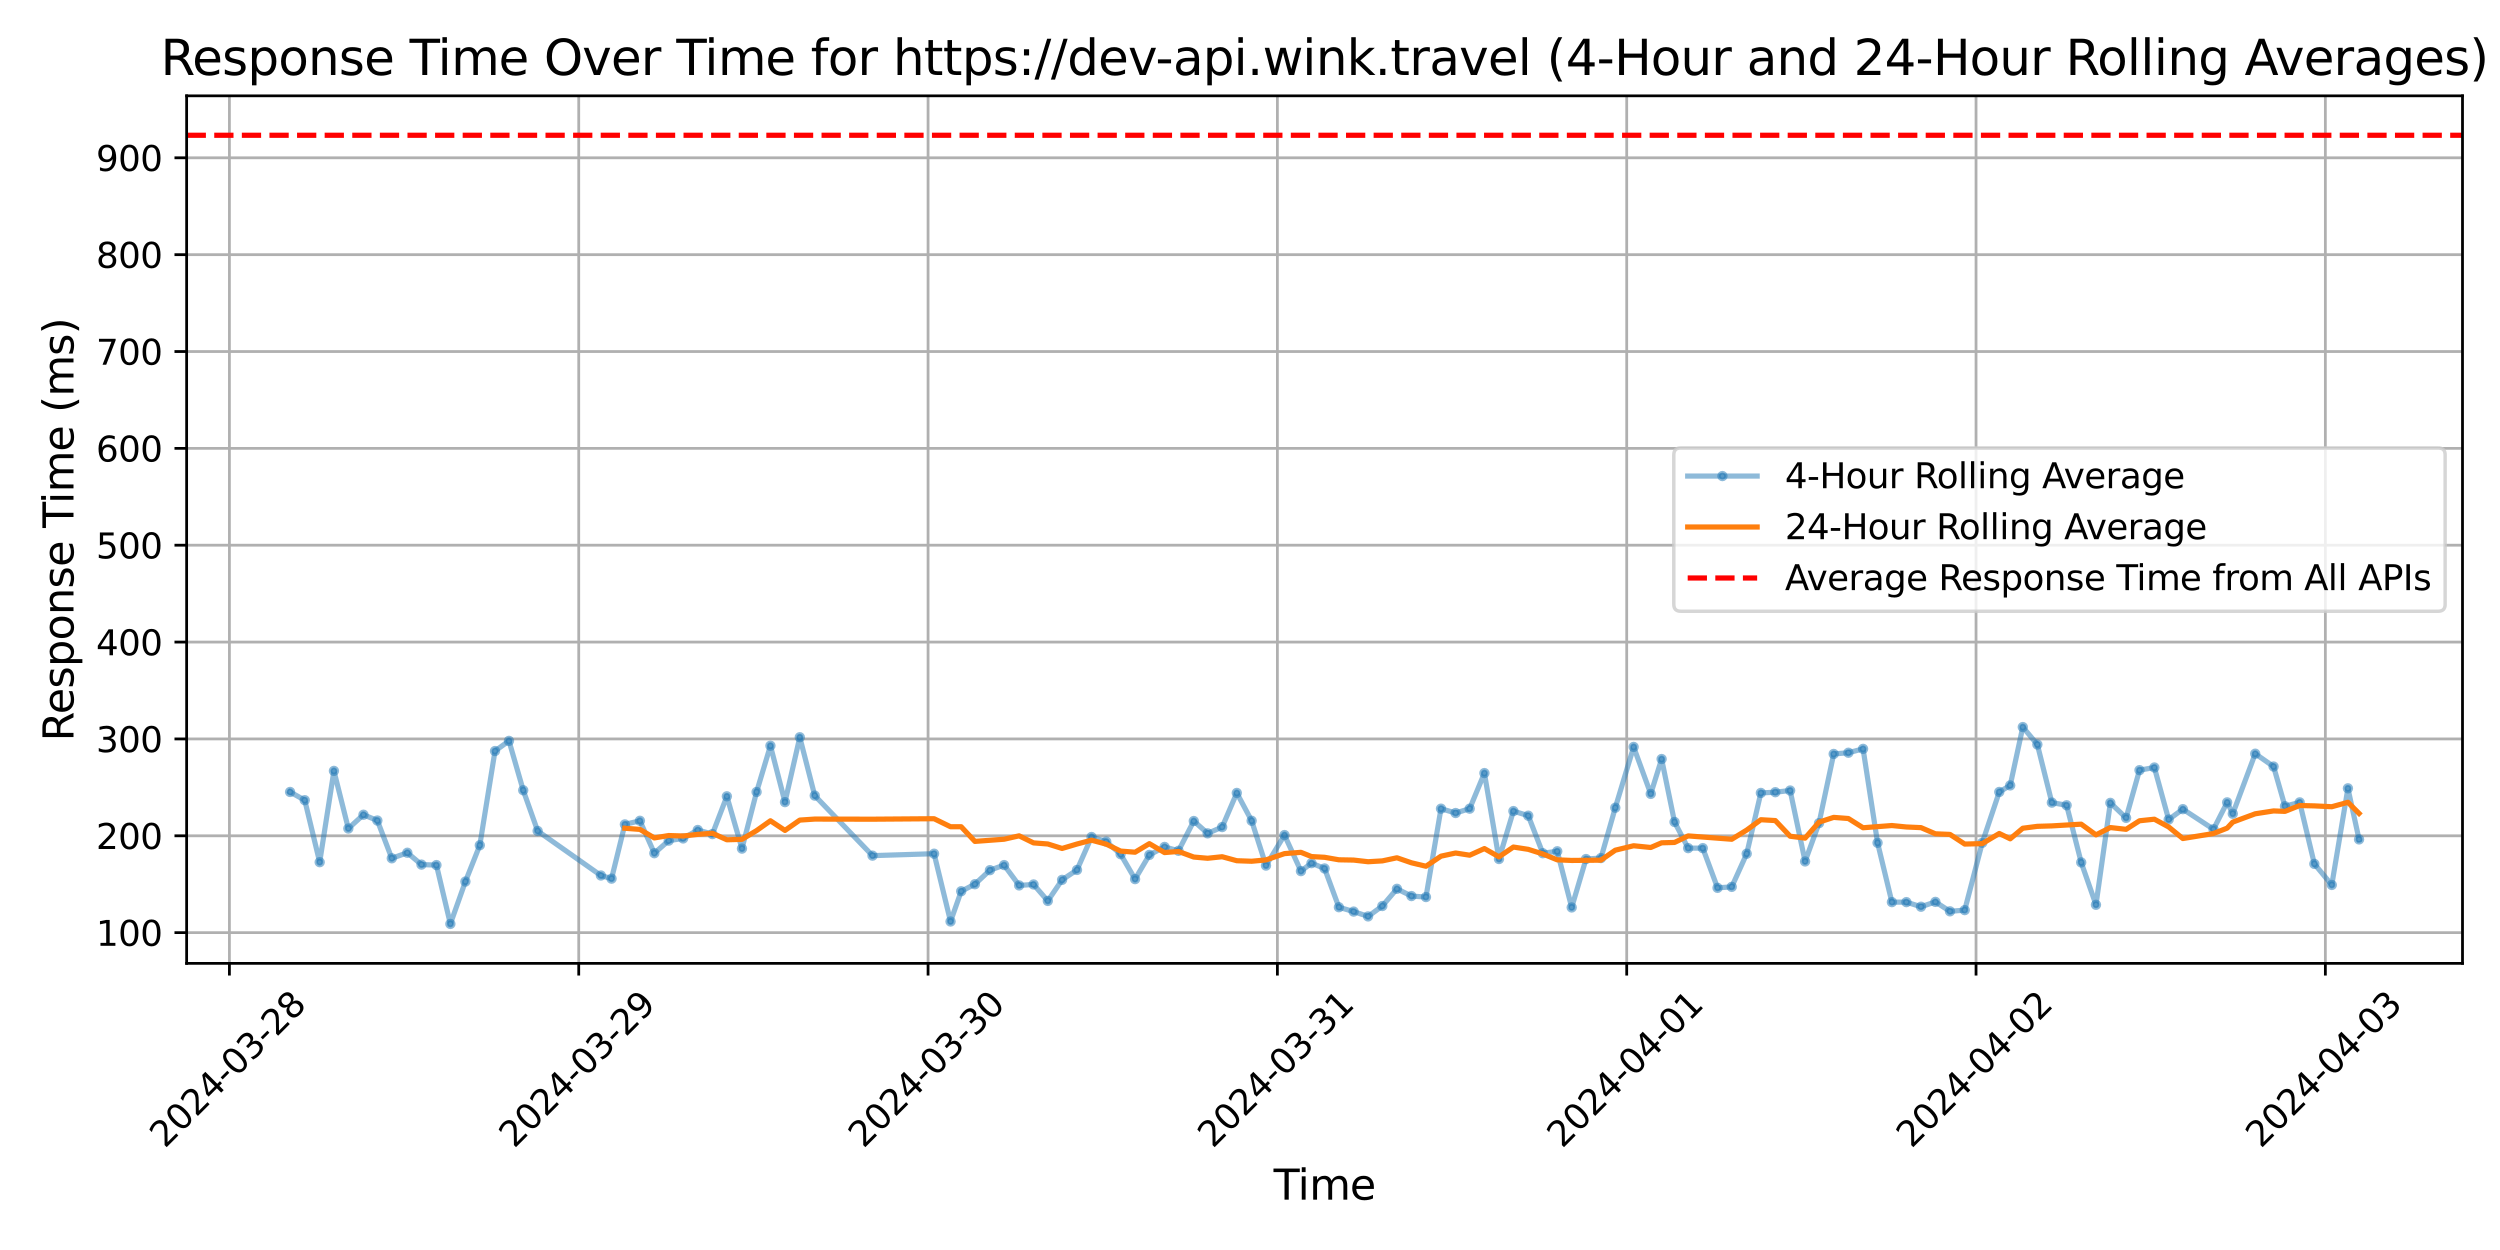<?xml version="1.0" encoding="utf-8" standalone="no"?>
<!DOCTYPE svg PUBLIC "-//W3C//DTD SVG 1.1//EN"
  "http://www.w3.org/Graphics/SVG/1.1/DTD/svg11.dtd">
<svg xmlns:xlink="http://www.w3.org/1999/xlink" width="720pt" height="360pt" viewBox="0 0 720 360" xmlns="http://www.w3.org/2000/svg" version="1.1">
 <defs>
  <style type="text/css">*{stroke-linejoin: round; stroke-linecap: butt}</style>
 </defs>
 <g id="figure_1">
  <g id="patch_1">
   <path d="M 0 360 
L 720 360 
L 720 0 
L 0 0 
z
" style="fill: #ffffff"/>
  </g>
  <g id="axes_1">
   <g id="patch_2">
    <path d="M 53.75 277.447 
L 709.2 277.447 
L 709.2 27.6 
L 53.75 27.6 
z
" style="fill: #ffffff"/>
   </g>
   <g id="matplotlib.axis_1">
    <g id="xtick_1">
     <g id="line2d_1">
      <path d="M 66.07 277.447 
L 66.07 27.6 
" clip-path="url(#pad9dcf5fb0)" style="fill: none; stroke: #b0b0b0; stroke-width: 0.8; stroke-linecap: square"/>
     </g>
     <g id="line2d_2">
      <defs>
       <path id="m3e1b6ecb30" d="M 0 0 
L 0 3.5 
" style="stroke: #000000; stroke-width: 0.8"/>
      </defs>
      <g>
       <use xlink:href="#m3e1b6ecb30" x="66.07" y="277.447" style="stroke: #000000; stroke-width: 0.8"/>
      </g>
     </g>
     <g id="text_1">
      <!-- 2024-03-28 -->
      <g transform="translate(47.474 330.914) rotate(-45) scale(0.1 -0.1)">
       <defs>
        <path id="DejaVuSans-32" d="M 1228 531 
L 3431 531 
L 3431 0 
L 469 0 
L 469 531 
Q 828 903 1448 1529 
Q 2069 2156 2228 2338 
Q 2531 2678 2651 2914 
Q 2772 3150 2772 3378 
Q 2772 3750 2511 3984 
Q 2250 4219 1831 4219 
Q 1534 4219 1204 4116 
Q 875 4013 500 3803 
L 500 4441 
Q 881 4594 1212 4672 
Q 1544 4750 1819 4750 
Q 2544 4750 2975 4387 
Q 3406 4025 3406 3419 
Q 3406 3131 3298 2873 
Q 3191 2616 2906 2266 
Q 2828 2175 2409 1742 
Q 1991 1309 1228 531 
z
" transform="scale(0.016)"/>
        <path id="DejaVuSans-30" d="M 2034 4250 
Q 1547 4250 1301 3770 
Q 1056 3291 1056 2328 
Q 1056 1369 1301 889 
Q 1547 409 2034 409 
Q 2525 409 2770 889 
Q 3016 1369 3016 2328 
Q 3016 3291 2770 3770 
Q 2525 4250 2034 4250 
z
M 2034 4750 
Q 2819 4750 3233 4129 
Q 3647 3509 3647 2328 
Q 3647 1150 3233 529 
Q 2819 -91 2034 -91 
Q 1250 -91 836 529 
Q 422 1150 422 2328 
Q 422 3509 836 4129 
Q 1250 4750 2034 4750 
z
" transform="scale(0.016)"/>
        <path id="DejaVuSans-34" d="M 2419 4116 
L 825 1625 
L 2419 1625 
L 2419 4116 
z
M 2253 4666 
L 3047 4666 
L 3047 1625 
L 3713 1625 
L 3713 1100 
L 3047 1100 
L 3047 0 
L 2419 0 
L 2419 1100 
L 313 1100 
L 313 1709 
L 2253 4666 
z
" transform="scale(0.016)"/>
        <path id="DejaVuSans-2d" d="M 313 2009 
L 1997 2009 
L 1997 1497 
L 313 1497 
L 313 2009 
z
" transform="scale(0.016)"/>
        <path id="DejaVuSans-33" d="M 2597 2516 
Q 3050 2419 3304 2112 
Q 3559 1806 3559 1356 
Q 3559 666 3084 287 
Q 2609 -91 1734 -91 
Q 1441 -91 1130 -33 
Q 819 25 488 141 
L 488 750 
Q 750 597 1062 519 
Q 1375 441 1716 441 
Q 2309 441 2620 675 
Q 2931 909 2931 1356 
Q 2931 1769 2642 2001 
Q 2353 2234 1838 2234 
L 1294 2234 
L 1294 2753 
L 1863 2753 
Q 2328 2753 2575 2939 
Q 2822 3125 2822 3475 
Q 2822 3834 2567 4026 
Q 2313 4219 1838 4219 
Q 1578 4219 1281 4162 
Q 984 4106 628 3988 
L 628 4550 
Q 988 4650 1302 4700 
Q 1616 4750 1894 4750 
Q 2613 4750 3031 4423 
Q 3450 4097 3450 3541 
Q 3450 3153 3228 2886 
Q 3006 2619 2597 2516 
z
" transform="scale(0.016)"/>
        <path id="DejaVuSans-38" d="M 2034 2216 
Q 1584 2216 1326 1975 
Q 1069 1734 1069 1313 
Q 1069 891 1326 650 
Q 1584 409 2034 409 
Q 2484 409 2743 651 
Q 3003 894 3003 1313 
Q 3003 1734 2745 1975 
Q 2488 2216 2034 2216 
z
M 1403 2484 
Q 997 2584 770 2862 
Q 544 3141 544 3541 
Q 544 4100 942 4425 
Q 1341 4750 2034 4750 
Q 2731 4750 3128 4425 
Q 3525 4100 3525 3541 
Q 3525 3141 3298 2862 
Q 3072 2584 2669 2484 
Q 3125 2378 3379 2068 
Q 3634 1759 3634 1313 
Q 3634 634 3220 271 
Q 2806 -91 2034 -91 
Q 1263 -91 848 271 
Q 434 634 434 1313 
Q 434 1759 690 2068 
Q 947 2378 1403 2484 
z
M 1172 3481 
Q 1172 3119 1398 2916 
Q 1625 2713 2034 2713 
Q 2441 2713 2670 2916 
Q 2900 3119 2900 3481 
Q 2900 3844 2670 4047 
Q 2441 4250 2034 4250 
Q 1625 4250 1398 4047 
Q 1172 3844 1172 3481 
z
" transform="scale(0.016)"/>
       </defs>
       <use xlink:href="#DejaVuSans-32"/>
       <use xlink:href="#DejaVuSans-30" x="63.623"/>
       <use xlink:href="#DejaVuSans-32" x="127.246"/>
       <use xlink:href="#DejaVuSans-34" x="190.869"/>
       <use xlink:href="#DejaVuSans-2d" x="254.492"/>
       <use xlink:href="#DejaVuSans-30" x="290.576"/>
       <use xlink:href="#DejaVuSans-33" x="354.199"/>
       <use xlink:href="#DejaVuSans-2d" x="417.822"/>
       <use xlink:href="#DejaVuSans-32" x="453.906"/>
       <use xlink:href="#DejaVuSans-38" x="517.529"/>
      </g>
     </g>
    </g>
    <g id="xtick_2">
     <g id="line2d_3">
      <path d="M 166.676 277.447 
L 166.676 27.6 
" clip-path="url(#pad9dcf5fb0)" style="fill: none; stroke: #b0b0b0; stroke-width: 0.8; stroke-linecap: square"/>
     </g>
     <g id="line2d_4">
      <g>
       <use xlink:href="#m3e1b6ecb30" x="166.676" y="277.447" style="stroke: #000000; stroke-width: 0.8"/>
      </g>
     </g>
     <g id="text_2">
      <!-- 2024-03-29 -->
      <g transform="translate(148.08 330.914) rotate(-45) scale(0.1 -0.1)">
       <defs>
        <path id="DejaVuSans-39" d="M 703 97 
L 703 672 
Q 941 559 1184 500 
Q 1428 441 1663 441 
Q 2288 441 2617 861 
Q 2947 1281 2994 2138 
Q 2813 1869 2534 1725 
Q 2256 1581 1919 1581 
Q 1219 1581 811 2004 
Q 403 2428 403 3163 
Q 403 3881 828 4315 
Q 1253 4750 1959 4750 
Q 2769 4750 3195 4129 
Q 3622 3509 3622 2328 
Q 3622 1225 3098 567 
Q 2575 -91 1691 -91 
Q 1453 -91 1209 -44 
Q 966 3 703 97 
z
M 1959 2075 
Q 2384 2075 2632 2365 
Q 2881 2656 2881 3163 
Q 2881 3666 2632 3958 
Q 2384 4250 1959 4250 
Q 1534 4250 1286 3958 
Q 1038 3666 1038 3163 
Q 1038 2656 1286 2365 
Q 1534 2075 1959 2075 
z
" transform="scale(0.016)"/>
       </defs>
       <use xlink:href="#DejaVuSans-32"/>
       <use xlink:href="#DejaVuSans-30" x="63.623"/>
       <use xlink:href="#DejaVuSans-32" x="127.246"/>
       <use xlink:href="#DejaVuSans-34" x="190.869"/>
       <use xlink:href="#DejaVuSans-2d" x="254.492"/>
       <use xlink:href="#DejaVuSans-30" x="290.576"/>
       <use xlink:href="#DejaVuSans-33" x="354.199"/>
       <use xlink:href="#DejaVuSans-2d" x="417.822"/>
       <use xlink:href="#DejaVuSans-32" x="453.906"/>
       <use xlink:href="#DejaVuSans-39" x="517.529"/>
      </g>
     </g>
    </g>
    <g id="xtick_3">
     <g id="line2d_5">
      <path d="M 267.282 277.447 
L 267.282 27.6 
" clip-path="url(#pad9dcf5fb0)" style="fill: none; stroke: #b0b0b0; stroke-width: 0.8; stroke-linecap: square"/>
     </g>
     <g id="line2d_6">
      <g>
       <use xlink:href="#m3e1b6ecb30" x="267.282" y="277.447" style="stroke: #000000; stroke-width: 0.8"/>
      </g>
     </g>
     <g id="text_3">
      <!-- 2024-03-30 -->
      <g transform="translate(248.686 330.914) rotate(-45) scale(0.1 -0.1)">
       <use xlink:href="#DejaVuSans-32"/>
       <use xlink:href="#DejaVuSans-30" x="63.623"/>
       <use xlink:href="#DejaVuSans-32" x="127.246"/>
       <use xlink:href="#DejaVuSans-34" x="190.869"/>
       <use xlink:href="#DejaVuSans-2d" x="254.492"/>
       <use xlink:href="#DejaVuSans-30" x="290.576"/>
       <use xlink:href="#DejaVuSans-33" x="354.199"/>
       <use xlink:href="#DejaVuSans-2d" x="417.822"/>
       <use xlink:href="#DejaVuSans-33" x="453.906"/>
       <use xlink:href="#DejaVuSans-30" x="517.529"/>
      </g>
     </g>
    </g>
    <g id="xtick_4">
     <g id="line2d_7">
      <path d="M 367.887 277.447 
L 367.887 27.6 
" clip-path="url(#pad9dcf5fb0)" style="fill: none; stroke: #b0b0b0; stroke-width: 0.8; stroke-linecap: square"/>
     </g>
     <g id="line2d_8">
      <g>
       <use xlink:href="#m3e1b6ecb30" x="367.887" y="277.447" style="stroke: #000000; stroke-width: 0.8"/>
      </g>
     </g>
     <g id="text_4">
      <!-- 2024-03-31 -->
      <g transform="translate(349.292 330.914) rotate(-45) scale(0.1 -0.1)">
       <defs>
        <path id="DejaVuSans-31" d="M 794 531 
L 1825 531 
L 1825 4091 
L 703 3866 
L 703 4441 
L 1819 4666 
L 2450 4666 
L 2450 531 
L 3481 531 
L 3481 0 
L 794 0 
L 794 531 
z
" transform="scale(0.016)"/>
       </defs>
       <use xlink:href="#DejaVuSans-32"/>
       <use xlink:href="#DejaVuSans-30" x="63.623"/>
       <use xlink:href="#DejaVuSans-32" x="127.246"/>
       <use xlink:href="#DejaVuSans-34" x="190.869"/>
       <use xlink:href="#DejaVuSans-2d" x="254.492"/>
       <use xlink:href="#DejaVuSans-30" x="290.576"/>
       <use xlink:href="#DejaVuSans-33" x="354.199"/>
       <use xlink:href="#DejaVuSans-2d" x="417.822"/>
       <use xlink:href="#DejaVuSans-33" x="453.906"/>
       <use xlink:href="#DejaVuSans-31" x="517.529"/>
      </g>
     </g>
    </g>
    <g id="xtick_5">
     <g id="line2d_9">
      <path d="M 468.493 277.447 
L 468.493 27.6 
" clip-path="url(#pad9dcf5fb0)" style="fill: none; stroke: #b0b0b0; stroke-width: 0.8; stroke-linecap: square"/>
     </g>
     <g id="line2d_10">
      <g>
       <use xlink:href="#m3e1b6ecb30" x="468.493" y="277.447" style="stroke: #000000; stroke-width: 0.8"/>
      </g>
     </g>
     <g id="text_5">
      <!-- 2024-04-01 -->
      <g transform="translate(449.898 330.914) rotate(-45) scale(0.1 -0.1)">
       <use xlink:href="#DejaVuSans-32"/>
       <use xlink:href="#DejaVuSans-30" x="63.623"/>
       <use xlink:href="#DejaVuSans-32" x="127.246"/>
       <use xlink:href="#DejaVuSans-34" x="190.869"/>
       <use xlink:href="#DejaVuSans-2d" x="254.492"/>
       <use xlink:href="#DejaVuSans-30" x="290.576"/>
       <use xlink:href="#DejaVuSans-34" x="354.199"/>
       <use xlink:href="#DejaVuSans-2d" x="417.822"/>
       <use xlink:href="#DejaVuSans-30" x="453.906"/>
       <use xlink:href="#DejaVuSans-31" x="517.529"/>
      </g>
     </g>
    </g>
    <g id="xtick_6">
     <g id="line2d_11">
      <path d="M 569.099 277.447 
L 569.099 27.6 
" clip-path="url(#pad9dcf5fb0)" style="fill: none; stroke: #b0b0b0; stroke-width: 0.8; stroke-linecap: square"/>
     </g>
     <g id="line2d_12">
      <g>
       <use xlink:href="#m3e1b6ecb30" x="569.099" y="277.447" style="stroke: #000000; stroke-width: 0.8"/>
      </g>
     </g>
     <g id="text_6">
      <!-- 2024-04-02 -->
      <g transform="translate(550.504 330.914) rotate(-45) scale(0.1 -0.1)">
       <use xlink:href="#DejaVuSans-32"/>
       <use xlink:href="#DejaVuSans-30" x="63.623"/>
       <use xlink:href="#DejaVuSans-32" x="127.246"/>
       <use xlink:href="#DejaVuSans-34" x="190.869"/>
       <use xlink:href="#DejaVuSans-2d" x="254.492"/>
       <use xlink:href="#DejaVuSans-30" x="290.576"/>
       <use xlink:href="#DejaVuSans-34" x="354.199"/>
       <use xlink:href="#DejaVuSans-2d" x="417.822"/>
       <use xlink:href="#DejaVuSans-30" x="453.906"/>
       <use xlink:href="#DejaVuSans-32" x="517.529"/>
      </g>
     </g>
    </g>
    <g id="xtick_7">
     <g id="line2d_13">
      <path d="M 669.705 277.447 
L 669.705 27.6 
" clip-path="url(#pad9dcf5fb0)" style="fill: none; stroke: #b0b0b0; stroke-width: 0.8; stroke-linecap: square"/>
     </g>
     <g id="line2d_14">
      <g>
       <use xlink:href="#m3e1b6ecb30" x="669.705" y="277.447" style="stroke: #000000; stroke-width: 0.8"/>
      </g>
     </g>
     <g id="text_7">
      <!-- 2024-04-03 -->
      <g transform="translate(651.11 330.914) rotate(-45) scale(0.1 -0.1)">
       <use xlink:href="#DejaVuSans-32"/>
       <use xlink:href="#DejaVuSans-30" x="63.623"/>
       <use xlink:href="#DejaVuSans-32" x="127.246"/>
       <use xlink:href="#DejaVuSans-34" x="190.869"/>
       <use xlink:href="#DejaVuSans-2d" x="254.492"/>
       <use xlink:href="#DejaVuSans-30" x="290.576"/>
       <use xlink:href="#DejaVuSans-34" x="354.199"/>
       <use xlink:href="#DejaVuSans-2d" x="417.822"/>
       <use xlink:href="#DejaVuSans-30" x="453.906"/>
       <use xlink:href="#DejaVuSans-33" x="517.529"/>
      </g>
     </g>
    </g>
    <g id="text_8">
     <!-- Time -->
     <g transform="translate(366.795 345.502) scale(0.12 -0.12)">
      <defs>
       <path id="DejaVuSans-54" d="M -19 4666 
L 3928 4666 
L 3928 4134 
L 2272 4134 
L 2272 0 
L 1638 0 
L 1638 4134 
L -19 4134 
L -19 4666 
z
" transform="scale(0.016)"/>
       <path id="DejaVuSans-69" d="M 603 3500 
L 1178 3500 
L 1178 0 
L 603 0 
L 603 3500 
z
M 603 4863 
L 1178 4863 
L 1178 4134 
L 603 4134 
L 603 4863 
z
" transform="scale(0.016)"/>
       <path id="DejaVuSans-6d" d="M 3328 2828 
Q 3544 3216 3844 3400 
Q 4144 3584 4550 3584 
Q 5097 3584 5394 3201 
Q 5691 2819 5691 2113 
L 5691 0 
L 5113 0 
L 5113 2094 
Q 5113 2597 4934 2840 
Q 4756 3084 4391 3084 
Q 3944 3084 3684 2787 
Q 3425 2491 3425 1978 
L 3425 0 
L 2847 0 
L 2847 2094 
Q 2847 2600 2669 2842 
Q 2491 3084 2119 3084 
Q 1678 3084 1418 2786 
Q 1159 2488 1159 1978 
L 1159 0 
L 581 0 
L 581 3500 
L 1159 3500 
L 1159 2956 
Q 1356 3278 1631 3431 
Q 1906 3584 2284 3584 
Q 2666 3584 2933 3390 
Q 3200 3197 3328 2828 
z
" transform="scale(0.016)"/>
       <path id="DejaVuSans-65" d="M 3597 1894 
L 3597 1613 
L 953 1613 
Q 991 1019 1311 708 
Q 1631 397 2203 397 
Q 2534 397 2845 478 
Q 3156 559 3463 722 
L 3463 178 
Q 3153 47 2828 -22 
Q 2503 -91 2169 -91 
Q 1331 -91 842 396 
Q 353 884 353 1716 
Q 353 2575 817 3079 
Q 1281 3584 2069 3584 
Q 2775 3584 3186 3129 
Q 3597 2675 3597 1894 
z
M 3022 2063 
Q 3016 2534 2758 2815 
Q 2500 3097 2075 3097 
Q 1594 3097 1305 2825 
Q 1016 2553 972 2059 
L 3022 2063 
z
" transform="scale(0.016)"/>
      </defs>
      <use xlink:href="#DejaVuSans-54"/>
      <use xlink:href="#DejaVuSans-69" x="57.959"/>
      <use xlink:href="#DejaVuSans-6d" x="85.742"/>
      <use xlink:href="#DejaVuSans-65" x="183.154"/>
     </g>
    </g>
   </g>
   <g id="matplotlib.axis_2">
    <g id="ytick_1">
     <g id="line2d_15">
      <path d="M 53.75 268.6 
L 709.2 268.6 
" clip-path="url(#pad9dcf5fb0)" style="fill: none; stroke: #b0b0b0; stroke-width: 0.8; stroke-linecap: square"/>
     </g>
     <g id="line2d_16">
      <defs>
       <path id="m19cb4c14fd" d="M 0 0 
L -3.5 0 
" style="stroke: #000000; stroke-width: 0.8"/>
      </defs>
      <g>
       <use xlink:href="#m19cb4c14fd" x="53.75" y="268.6" style="stroke: #000000; stroke-width: 0.8"/>
      </g>
     </g>
     <g id="text_9">
      <!-- 100 -->
      <g transform="translate(27.663 272.4) scale(0.1 -0.1)">
       <use xlink:href="#DejaVuSans-31"/>
       <use xlink:href="#DejaVuSans-30" x="63.623"/>
       <use xlink:href="#DejaVuSans-30" x="127.246"/>
      </g>
     </g>
    </g>
    <g id="ytick_2">
     <g id="line2d_17">
      <path d="M 53.75 240.706 
L 709.2 240.706 
" clip-path="url(#pad9dcf5fb0)" style="fill: none; stroke: #b0b0b0; stroke-width: 0.8; stroke-linecap: square"/>
     </g>
     <g id="line2d_18">
      <g>
       <use xlink:href="#m19cb4c14fd" x="53.75" y="240.706" style="stroke: #000000; stroke-width: 0.8"/>
      </g>
     </g>
     <g id="text_10">
      <!-- 200 -->
      <g transform="translate(27.663 244.505) scale(0.1 -0.1)">
       <use xlink:href="#DejaVuSans-32"/>
       <use xlink:href="#DejaVuSans-30" x="63.623"/>
       <use xlink:href="#DejaVuSans-30" x="127.246"/>
      </g>
     </g>
    </g>
    <g id="ytick_3">
     <g id="line2d_19">
      <path d="M 53.75 212.812 
L 709.2 212.812 
" clip-path="url(#pad9dcf5fb0)" style="fill: none; stroke: #b0b0b0; stroke-width: 0.8; stroke-linecap: square"/>
     </g>
     <g id="line2d_20">
      <g>
       <use xlink:href="#m19cb4c14fd" x="53.75" y="212.812" style="stroke: #000000; stroke-width: 0.8"/>
      </g>
     </g>
     <g id="text_11">
      <!-- 300 -->
      <g transform="translate(27.663 216.611) scale(0.1 -0.1)">
       <use xlink:href="#DejaVuSans-33"/>
       <use xlink:href="#DejaVuSans-30" x="63.623"/>
       <use xlink:href="#DejaVuSans-30" x="127.246"/>
      </g>
     </g>
    </g>
    <g id="ytick_4">
     <g id="line2d_21">
      <path d="M 53.75 184.918 
L 709.2 184.918 
" clip-path="url(#pad9dcf5fb0)" style="fill: none; stroke: #b0b0b0; stroke-width: 0.8; stroke-linecap: square"/>
     </g>
     <g id="line2d_22">
      <g>
       <use xlink:href="#m19cb4c14fd" x="53.75" y="184.918" style="stroke: #000000; stroke-width: 0.8"/>
      </g>
     </g>
     <g id="text_12">
      <!-- 400 -->
      <g transform="translate(27.663 188.717) scale(0.1 -0.1)">
       <use xlink:href="#DejaVuSans-34"/>
       <use xlink:href="#DejaVuSans-30" x="63.623"/>
       <use xlink:href="#DejaVuSans-30" x="127.246"/>
      </g>
     </g>
    </g>
    <g id="ytick_5">
     <g id="line2d_23">
      <path d="M 53.75 157.023 
L 709.2 157.023 
" clip-path="url(#pad9dcf5fb0)" style="fill: none; stroke: #b0b0b0; stroke-width: 0.8; stroke-linecap: square"/>
     </g>
     <g id="line2d_24">
      <g>
       <use xlink:href="#m19cb4c14fd" x="53.75" y="157.023" style="stroke: #000000; stroke-width: 0.8"/>
      </g>
     </g>
     <g id="text_13">
      <!-- 500 -->
      <g transform="translate(27.663 160.823) scale(0.1 -0.1)">
       <defs>
        <path id="DejaVuSans-35" d="M 691 4666 
L 3169 4666 
L 3169 4134 
L 1269 4134 
L 1269 2991 
Q 1406 3038 1543 3061 
Q 1681 3084 1819 3084 
Q 2600 3084 3056 2656 
Q 3513 2228 3513 1497 
Q 3513 744 3044 326 
Q 2575 -91 1722 -91 
Q 1428 -91 1123 -41 
Q 819 9 494 109 
L 494 744 
Q 775 591 1075 516 
Q 1375 441 1709 441 
Q 2250 441 2565 725 
Q 2881 1009 2881 1497 
Q 2881 1984 2565 2268 
Q 2250 2553 1709 2553 
Q 1456 2553 1204 2497 
Q 953 2441 691 2322 
L 691 4666 
z
" transform="scale(0.016)"/>
       </defs>
       <use xlink:href="#DejaVuSans-35"/>
       <use xlink:href="#DejaVuSans-30" x="63.623"/>
       <use xlink:href="#DejaVuSans-30" x="127.246"/>
      </g>
     </g>
    </g>
    <g id="ytick_6">
     <g id="line2d_25">
      <path d="M 53.75 129.129 
L 709.2 129.129 
" clip-path="url(#pad9dcf5fb0)" style="fill: none; stroke: #b0b0b0; stroke-width: 0.8; stroke-linecap: square"/>
     </g>
     <g id="line2d_26">
      <g>
       <use xlink:href="#m19cb4c14fd" x="53.75" y="129.129" style="stroke: #000000; stroke-width: 0.8"/>
      </g>
     </g>
     <g id="text_14">
      <!-- 600 -->
      <g transform="translate(27.663 132.928) scale(0.1 -0.1)">
       <defs>
        <path id="DejaVuSans-36" d="M 2113 2584 
Q 1688 2584 1439 2293 
Q 1191 2003 1191 1497 
Q 1191 994 1439 701 
Q 1688 409 2113 409 
Q 2538 409 2786 701 
Q 3034 994 3034 1497 
Q 3034 2003 2786 2293 
Q 2538 2584 2113 2584 
z
M 3366 4563 
L 3366 3988 
Q 3128 4100 2886 4159 
Q 2644 4219 2406 4219 
Q 1781 4219 1451 3797 
Q 1122 3375 1075 2522 
Q 1259 2794 1537 2939 
Q 1816 3084 2150 3084 
Q 2853 3084 3261 2657 
Q 3669 2231 3669 1497 
Q 3669 778 3244 343 
Q 2819 -91 2113 -91 
Q 1303 -91 875 529 
Q 447 1150 447 2328 
Q 447 3434 972 4092 
Q 1497 4750 2381 4750 
Q 2619 4750 2861 4703 
Q 3103 4656 3366 4563 
z
" transform="scale(0.016)"/>
       </defs>
       <use xlink:href="#DejaVuSans-36"/>
       <use xlink:href="#DejaVuSans-30" x="63.623"/>
       <use xlink:href="#DejaVuSans-30" x="127.246"/>
      </g>
     </g>
    </g>
    <g id="ytick_7">
     <g id="line2d_27">
      <path d="M 53.75 101.235 
L 709.2 101.235 
" clip-path="url(#pad9dcf5fb0)" style="fill: none; stroke: #b0b0b0; stroke-width: 0.8; stroke-linecap: square"/>
     </g>
     <g id="line2d_28">
      <g>
       <use xlink:href="#m19cb4c14fd" x="53.75" y="101.235" style="stroke: #000000; stroke-width: 0.8"/>
      </g>
     </g>
     <g id="text_15">
      <!-- 700 -->
      <g transform="translate(27.663 105.034) scale(0.1 -0.1)">
       <defs>
        <path id="DejaVuSans-37" d="M 525 4666 
L 3525 4666 
L 3525 4397 
L 1831 0 
L 1172 0 
L 2766 4134 
L 525 4134 
L 525 4666 
z
" transform="scale(0.016)"/>
       </defs>
       <use xlink:href="#DejaVuSans-37"/>
       <use xlink:href="#DejaVuSans-30" x="63.623"/>
       <use xlink:href="#DejaVuSans-30" x="127.246"/>
      </g>
     </g>
    </g>
    <g id="ytick_8">
     <g id="line2d_29">
      <path d="M 53.75 73.341 
L 709.2 73.341 
" clip-path="url(#pad9dcf5fb0)" style="fill: none; stroke: #b0b0b0; stroke-width: 0.8; stroke-linecap: square"/>
     </g>
     <g id="line2d_30">
      <g>
       <use xlink:href="#m19cb4c14fd" x="53.75" y="73.341" style="stroke: #000000; stroke-width: 0.8"/>
      </g>
     </g>
     <g id="text_16">
      <!-- 800 -->
      <g transform="translate(27.663 77.14) scale(0.1 -0.1)">
       <use xlink:href="#DejaVuSans-38"/>
       <use xlink:href="#DejaVuSans-30" x="63.623"/>
       <use xlink:href="#DejaVuSans-30" x="127.246"/>
      </g>
     </g>
    </g>
    <g id="ytick_9">
     <g id="line2d_31">
      <path d="M 53.75 45.446 
L 709.2 45.446 
" clip-path="url(#pad9dcf5fb0)" style="fill: none; stroke: #b0b0b0; stroke-width: 0.8; stroke-linecap: square"/>
     </g>
     <g id="line2d_32">
      <g>
       <use xlink:href="#m19cb4c14fd" x="53.75" y="45.446" style="stroke: #000000; stroke-width: 0.8"/>
      </g>
     </g>
     <g id="text_17">
      <!-- 900 -->
      <g transform="translate(27.663 49.246) scale(0.1 -0.1)">
       <use xlink:href="#DejaVuSans-39"/>
       <use xlink:href="#DejaVuSans-30" x="63.623"/>
       <use xlink:href="#DejaVuSans-30" x="127.246"/>
      </g>
     </g>
    </g>
    <g id="text_18">
     <!-- Response Time (ms) -->
     <g transform="translate(21.167 213.486) rotate(-90) scale(0.12 -0.12)">
      <defs>
       <path id="DejaVuSans-52" d="M 2841 2188 
Q 3044 2119 3236 1894 
Q 3428 1669 3622 1275 
L 4263 0 
L 3584 0 
L 2988 1197 
Q 2756 1666 2539 1819 
Q 2322 1972 1947 1972 
L 1259 1972 
L 1259 0 
L 628 0 
L 628 4666 
L 2053 4666 
Q 2853 4666 3247 4331 
Q 3641 3997 3641 3322 
Q 3641 2881 3436 2590 
Q 3231 2300 2841 2188 
z
M 1259 4147 
L 1259 2491 
L 2053 2491 
Q 2509 2491 2742 2702 
Q 2975 2913 2975 3322 
Q 2975 3731 2742 3939 
Q 2509 4147 2053 4147 
L 1259 4147 
z
" transform="scale(0.016)"/>
       <path id="DejaVuSans-73" d="M 2834 3397 
L 2834 2853 
Q 2591 2978 2328 3040 
Q 2066 3103 1784 3103 
Q 1356 3103 1142 2972 
Q 928 2841 928 2578 
Q 928 2378 1081 2264 
Q 1234 2150 1697 2047 
L 1894 2003 
Q 2506 1872 2764 1633 
Q 3022 1394 3022 966 
Q 3022 478 2636 193 
Q 2250 -91 1575 -91 
Q 1294 -91 989 -36 
Q 684 19 347 128 
L 347 722 
Q 666 556 975 473 
Q 1284 391 1588 391 
Q 1994 391 2212 530 
Q 2431 669 2431 922 
Q 2431 1156 2273 1281 
Q 2116 1406 1581 1522 
L 1381 1569 
Q 847 1681 609 1914 
Q 372 2147 372 2553 
Q 372 3047 722 3315 
Q 1072 3584 1716 3584 
Q 2034 3584 2315 3537 
Q 2597 3491 2834 3397 
z
" transform="scale(0.016)"/>
       <path id="DejaVuSans-70" d="M 1159 525 
L 1159 -1331 
L 581 -1331 
L 581 3500 
L 1159 3500 
L 1159 2969 
Q 1341 3281 1617 3432 
Q 1894 3584 2278 3584 
Q 2916 3584 3314 3078 
Q 3713 2572 3713 1747 
Q 3713 922 3314 415 
Q 2916 -91 2278 -91 
Q 1894 -91 1617 61 
Q 1341 213 1159 525 
z
M 3116 1747 
Q 3116 2381 2855 2742 
Q 2594 3103 2138 3103 
Q 1681 3103 1420 2742 
Q 1159 2381 1159 1747 
Q 1159 1113 1420 752 
Q 1681 391 2138 391 
Q 2594 391 2855 752 
Q 3116 1113 3116 1747 
z
" transform="scale(0.016)"/>
       <path id="DejaVuSans-6f" d="M 1959 3097 
Q 1497 3097 1228 2736 
Q 959 2375 959 1747 
Q 959 1119 1226 758 
Q 1494 397 1959 397 
Q 2419 397 2687 759 
Q 2956 1122 2956 1747 
Q 2956 2369 2687 2733 
Q 2419 3097 1959 3097 
z
M 1959 3584 
Q 2709 3584 3137 3096 
Q 3566 2609 3566 1747 
Q 3566 888 3137 398 
Q 2709 -91 1959 -91 
Q 1206 -91 779 398 
Q 353 888 353 1747 
Q 353 2609 779 3096 
Q 1206 3584 1959 3584 
z
" transform="scale(0.016)"/>
       <path id="DejaVuSans-6e" d="M 3513 2113 
L 3513 0 
L 2938 0 
L 2938 2094 
Q 2938 2591 2744 2837 
Q 2550 3084 2163 3084 
Q 1697 3084 1428 2787 
Q 1159 2491 1159 1978 
L 1159 0 
L 581 0 
L 581 3500 
L 1159 3500 
L 1159 2956 
Q 1366 3272 1645 3428 
Q 1925 3584 2291 3584 
Q 2894 3584 3203 3211 
Q 3513 2838 3513 2113 
z
" transform="scale(0.016)"/>
       <path id="DejaVuSans-20" transform="scale(0.016)"/>
       <path id="DejaVuSans-28" d="M 1984 4856 
Q 1566 4138 1362 3434 
Q 1159 2731 1159 2009 
Q 1159 1288 1364 580 
Q 1569 -128 1984 -844 
L 1484 -844 
Q 1016 -109 783 600 
Q 550 1309 550 2009 
Q 550 2706 781 3412 
Q 1013 4119 1484 4856 
L 1984 4856 
z
" transform="scale(0.016)"/>
       <path id="DejaVuSans-29" d="M 513 4856 
L 1013 4856 
Q 1481 4119 1714 3412 
Q 1947 2706 1947 2009 
Q 1947 1309 1714 600 
Q 1481 -109 1013 -844 
L 513 -844 
Q 928 -128 1133 580 
Q 1338 1288 1338 2009 
Q 1338 2731 1133 3434 
Q 928 4138 513 4856 
z
" transform="scale(0.016)"/>
      </defs>
      <use xlink:href="#DejaVuSans-52"/>
      <use xlink:href="#DejaVuSans-65" x="64.982"/>
      <use xlink:href="#DejaVuSans-73" x="126.506"/>
      <use xlink:href="#DejaVuSans-70" x="178.605"/>
      <use xlink:href="#DejaVuSans-6f" x="242.082"/>
      <use xlink:href="#DejaVuSans-6e" x="303.264"/>
      <use xlink:href="#DejaVuSans-73" x="366.643"/>
      <use xlink:href="#DejaVuSans-65" x="418.742"/>
      <use xlink:href="#DejaVuSans-20" x="480.266"/>
      <use xlink:href="#DejaVuSans-54" x="512.053"/>
      <use xlink:href="#DejaVuSans-69" x="570.012"/>
      <use xlink:href="#DejaVuSans-6d" x="597.795"/>
      <use xlink:href="#DejaVuSans-65" x="695.207"/>
      <use xlink:href="#DejaVuSans-20" x="756.73"/>
      <use xlink:href="#DejaVuSans-28" x="788.518"/>
      <use xlink:href="#DejaVuSans-6d" x="827.531"/>
      <use xlink:href="#DejaVuSans-73" x="924.943"/>
      <use xlink:href="#DejaVuSans-29" x="977.043"/>
     </g>
    </g>
   </g>
   <g id="line2d_33">
    <path d="M 83.543 228.084 
L 87.769 230.455 
L 92.069 248.307 
L 96.171 222.017 
L 100.321 238.614 
L 104.677 234.639 
L 108.681 236.313 
L 112.831 247.192 
L 117.316 245.588 
L 121.382 249.005 
L 125.695 249.144 
L 129.705 266.09 
L 134.039 253.886 
L 138.184 243.426 
L 142.558 216.299 
L 146.584 213.37 
L 150.688 227.596 
L 154.841 239.312 
L 173.059 252.143 
L 176.128 253.049 
L 179.962 237.429 
L 184.295 236.383 
L 188.45 245.727 
L 192.587 242.101 
L 196.742 241.473 
L 200.952 239.033 
L 205.169 240.218 
L 209.335 229.339 
L 213.685 244.402 
L 217.899 228.084 
L 221.884 214.765 
L 226.074 231.013 
L 230.34 212.324 
L 234.641 229.13 
L 251.28 246.425 
L 269.014 245.867 
L 273.756 265.393 
L 276.823 256.676 
L 280.774 254.653 
L 285.097 250.609 
L 289.187 249.144 
L 293.508 255.002 
L 297.662 254.723 
L 301.769 259.465 
L 305.879 253.398 
L 310.178 250.539 
L 314.357 241.055 
L 318.597 242.38 
L 322.734 246.006 
L 326.903 253.189 
L 331.02 246.215 
L 335.392 243.914 
L 339.413 245.03 
L 343.807 236.452 
L 347.793 240.009 
L 351.984 238.196 
L 356.199 228.363 
L 360.472 236.383 
L 364.605 249.284 
L 369.936 240.497 
L 374.672 250.888 
L 377.705 248.586 
L 381.477 250.121 
L 385.598 261.278 
L 389.846 262.533 
L 394.006 263.928 
L 398.111 260.93 
L 402.32 255.978 
L 406.497 258.07 
L 410.678 258.349 
L 415.005 232.896 
L 419.219 234.151 
L 423.27 232.896 
L 427.509 222.645 
L 431.705 247.401 
L 435.859 233.593 
L 440.141 234.918 
L 444.325 245.727 
L 448.487 245.169 
L 452.648 261.348 
L 456.77 247.401 
L 461.071 247.122 
L 465.205 232.617 
L 470.487 215.113 
L 475.416 228.642 
L 478.547 218.6 
L 482.264 236.731 
L 486.185 244.263 
L 490.403 244.263 
L 494.651 255.699 
L 498.742 255.42 
L 503.056 245.867 
L 507.126 228.363 
L 511.294 228.154 
L 515.562 227.666 
L 519.868 248.098 
L 523.872 237.08 
L 528.102 217.136 
L 532.337 216.787 
L 536.565 215.671 
L 540.738 242.729 
L 544.864 259.814 
L 549.043 259.814 
L 553.246 261.139 
L 557.398 259.744 
L 561.591 262.464 
L 565.841 262.115 
L 570.888 242.729 
L 575.788 228.084 
L 578.939 226.201 
L 582.562 209.395 
L 586.761 214.416 
L 590.932 231.152 
L 595.19 231.92 
L 599.388 248.377 
L 603.64 260.581 
L 607.781 231.222 
L 612.314 235.546 
L 616.174 221.808 
L 620.46 221.041 
L 624.575 236.034 
L 628.664 233.035 
L 637.485 238.823 
L 641.42 231.083 
L 643.04 234.36 
L 649.505 217.066 
L 654.792 220.762 
L 658.068 232.198 
L 662.313 231.083 
L 666.53 248.796 
L 671.553 254.863 
L 676.2 227.038 
L 679.407 241.752 
L 679.407 241.752 
" clip-path="url(#pad9dcf5fb0)" style="fill: none; stroke: #1f77b4; stroke-opacity: 0.5; stroke-width: 1.5; stroke-linecap: square"/>
    <defs>
     <path id="m97419e63d7" d="M 0 1 
C 0.265 1 0.52 0.895 0.707 0.707 
C 0.895 0.52 1 0.265 1 0 
C 1 -0.265 0.895 -0.52 0.707 -0.707 
C 0.52 -0.895 0.265 -1 0 -1 
C -0.265 -1 -0.52 -0.895 -0.707 -0.707 
C -0.895 -0.52 -1 -0.265 -1 0 
C -1 0.265 -0.895 0.52 -0.707 0.707 
C -0.52 0.895 -0.265 1 0 1 
z
" style="stroke: #1f77b4; stroke-opacity: 0.5"/>
    </defs>
    <g clip-path="url(#pad9dcf5fb0)">
     <use xlink:href="#m97419e63d7" x="83.543" y="228.084" style="fill: #1f77b4; fill-opacity: 0.5; stroke: #1f77b4; stroke-opacity: 0.5"/>
     <use xlink:href="#m97419e63d7" x="87.769" y="230.455" style="fill: #1f77b4; fill-opacity: 0.5; stroke: #1f77b4; stroke-opacity: 0.5"/>
     <use xlink:href="#m97419e63d7" x="92.069" y="248.307" style="fill: #1f77b4; fill-opacity: 0.5; stroke: #1f77b4; stroke-opacity: 0.5"/>
     <use xlink:href="#m97419e63d7" x="96.171" y="222.017" style="fill: #1f77b4; fill-opacity: 0.5; stroke: #1f77b4; stroke-opacity: 0.5"/>
     <use xlink:href="#m97419e63d7" x="100.321" y="238.614" style="fill: #1f77b4; fill-opacity: 0.5; stroke: #1f77b4; stroke-opacity: 0.5"/>
     <use xlink:href="#m97419e63d7" x="104.677" y="234.639" style="fill: #1f77b4; fill-opacity: 0.5; stroke: #1f77b4; stroke-opacity: 0.5"/>
     <use xlink:href="#m97419e63d7" x="108.681" y="236.313" style="fill: #1f77b4; fill-opacity: 0.5; stroke: #1f77b4; stroke-opacity: 0.5"/>
     <use xlink:href="#m97419e63d7" x="112.831" y="247.192" style="fill: #1f77b4; fill-opacity: 0.5; stroke: #1f77b4; stroke-opacity: 0.5"/>
     <use xlink:href="#m97419e63d7" x="117.316" y="245.588" style="fill: #1f77b4; fill-opacity: 0.5; stroke: #1f77b4; stroke-opacity: 0.5"/>
     <use xlink:href="#m97419e63d7" x="121.382" y="249.005" style="fill: #1f77b4; fill-opacity: 0.5; stroke: #1f77b4; stroke-opacity: 0.5"/>
     <use xlink:href="#m97419e63d7" x="125.695" y="249.144" style="fill: #1f77b4; fill-opacity: 0.5; stroke: #1f77b4; stroke-opacity: 0.5"/>
     <use xlink:href="#m97419e63d7" x="129.705" y="266.09" style="fill: #1f77b4; fill-opacity: 0.5; stroke: #1f77b4; stroke-opacity: 0.5"/>
     <use xlink:href="#m97419e63d7" x="134.039" y="253.886" style="fill: #1f77b4; fill-opacity: 0.5; stroke: #1f77b4; stroke-opacity: 0.5"/>
     <use xlink:href="#m97419e63d7" x="138.184" y="243.426" style="fill: #1f77b4; fill-opacity: 0.5; stroke: #1f77b4; stroke-opacity: 0.5"/>
     <use xlink:href="#m97419e63d7" x="142.558" y="216.299" style="fill: #1f77b4; fill-opacity: 0.5; stroke: #1f77b4; stroke-opacity: 0.5"/>
     <use xlink:href="#m97419e63d7" x="146.584" y="213.37" style="fill: #1f77b4; fill-opacity: 0.5; stroke: #1f77b4; stroke-opacity: 0.5"/>
     <use xlink:href="#m97419e63d7" x="150.688" y="227.596" style="fill: #1f77b4; fill-opacity: 0.5; stroke: #1f77b4; stroke-opacity: 0.5"/>
     <use xlink:href="#m97419e63d7" x="154.841" y="239.312" style="fill: #1f77b4; fill-opacity: 0.5; stroke: #1f77b4; stroke-opacity: 0.5"/>
     <use xlink:href="#m97419e63d7" x="173.059" y="252.143" style="fill: #1f77b4; fill-opacity: 0.5; stroke: #1f77b4; stroke-opacity: 0.5"/>
     <use xlink:href="#m97419e63d7" x="176.128" y="253.049" style="fill: #1f77b4; fill-opacity: 0.5; stroke: #1f77b4; stroke-opacity: 0.5"/>
     <use xlink:href="#m97419e63d7" x="179.962" y="237.429" style="fill: #1f77b4; fill-opacity: 0.5; stroke: #1f77b4; stroke-opacity: 0.5"/>
     <use xlink:href="#m97419e63d7" x="184.295" y="236.383" style="fill: #1f77b4; fill-opacity: 0.5; stroke: #1f77b4; stroke-opacity: 0.5"/>
     <use xlink:href="#m97419e63d7" x="188.45" y="245.727" style="fill: #1f77b4; fill-opacity: 0.5; stroke: #1f77b4; stroke-opacity: 0.5"/>
     <use xlink:href="#m97419e63d7" x="192.587" y="242.101" style="fill: #1f77b4; fill-opacity: 0.5; stroke: #1f77b4; stroke-opacity: 0.5"/>
     <use xlink:href="#m97419e63d7" x="196.742" y="241.473" style="fill: #1f77b4; fill-opacity: 0.5; stroke: #1f77b4; stroke-opacity: 0.5"/>
     <use xlink:href="#m97419e63d7" x="200.952" y="239.033" style="fill: #1f77b4; fill-opacity: 0.5; stroke: #1f77b4; stroke-opacity: 0.5"/>
     <use xlink:href="#m97419e63d7" x="205.169" y="240.218" style="fill: #1f77b4; fill-opacity: 0.5; stroke: #1f77b4; stroke-opacity: 0.5"/>
     <use xlink:href="#m97419e63d7" x="209.335" y="229.339" style="fill: #1f77b4; fill-opacity: 0.5; stroke: #1f77b4; stroke-opacity: 0.5"/>
     <use xlink:href="#m97419e63d7" x="213.685" y="244.402" style="fill: #1f77b4; fill-opacity: 0.5; stroke: #1f77b4; stroke-opacity: 0.5"/>
     <use xlink:href="#m97419e63d7" x="217.899" y="228.084" style="fill: #1f77b4; fill-opacity: 0.5; stroke: #1f77b4; stroke-opacity: 0.5"/>
     <use xlink:href="#m97419e63d7" x="221.884" y="214.765" style="fill: #1f77b4; fill-opacity: 0.5; stroke: #1f77b4; stroke-opacity: 0.5"/>
     <use xlink:href="#m97419e63d7" x="226.074" y="231.013" style="fill: #1f77b4; fill-opacity: 0.5; stroke: #1f77b4; stroke-opacity: 0.5"/>
     <use xlink:href="#m97419e63d7" x="230.34" y="212.324" style="fill: #1f77b4; fill-opacity: 0.5; stroke: #1f77b4; stroke-opacity: 0.5"/>
     <use xlink:href="#m97419e63d7" x="234.641" y="229.13" style="fill: #1f77b4; fill-opacity: 0.5; stroke: #1f77b4; stroke-opacity: 0.5"/>
     <use xlink:href="#m97419e63d7" x="251.28" y="246.425" style="fill: #1f77b4; fill-opacity: 0.5; stroke: #1f77b4; stroke-opacity: 0.5"/>
     <use xlink:href="#m97419e63d7" x="269.014" y="245.867" style="fill: #1f77b4; fill-opacity: 0.5; stroke: #1f77b4; stroke-opacity: 0.5"/>
     <use xlink:href="#m97419e63d7" x="273.756" y="265.393" style="fill: #1f77b4; fill-opacity: 0.5; stroke: #1f77b4; stroke-opacity: 0.5"/>
     <use xlink:href="#m97419e63d7" x="276.823" y="256.676" style="fill: #1f77b4; fill-opacity: 0.5; stroke: #1f77b4; stroke-opacity: 0.5"/>
     <use xlink:href="#m97419e63d7" x="280.774" y="254.653" style="fill: #1f77b4; fill-opacity: 0.5; stroke: #1f77b4; stroke-opacity: 0.5"/>
     <use xlink:href="#m97419e63d7" x="285.097" y="250.609" style="fill: #1f77b4; fill-opacity: 0.5; stroke: #1f77b4; stroke-opacity: 0.5"/>
     <use xlink:href="#m97419e63d7" x="289.187" y="249.144" style="fill: #1f77b4; fill-opacity: 0.5; stroke: #1f77b4; stroke-opacity: 0.5"/>
     <use xlink:href="#m97419e63d7" x="293.508" y="255.002" style="fill: #1f77b4; fill-opacity: 0.5; stroke: #1f77b4; stroke-opacity: 0.5"/>
     <use xlink:href="#m97419e63d7" x="297.662" y="254.723" style="fill: #1f77b4; fill-opacity: 0.5; stroke: #1f77b4; stroke-opacity: 0.5"/>
     <use xlink:href="#m97419e63d7" x="301.769" y="259.465" style="fill: #1f77b4; fill-opacity: 0.5; stroke: #1f77b4; stroke-opacity: 0.5"/>
     <use xlink:href="#m97419e63d7" x="305.879" y="253.398" style="fill: #1f77b4; fill-opacity: 0.5; stroke: #1f77b4; stroke-opacity: 0.5"/>
     <use xlink:href="#m97419e63d7" x="310.178" y="250.539" style="fill: #1f77b4; fill-opacity: 0.5; stroke: #1f77b4; stroke-opacity: 0.5"/>
     <use xlink:href="#m97419e63d7" x="314.357" y="241.055" style="fill: #1f77b4; fill-opacity: 0.5; stroke: #1f77b4; stroke-opacity: 0.5"/>
     <use xlink:href="#m97419e63d7" x="318.597" y="242.38" style="fill: #1f77b4; fill-opacity: 0.5; stroke: #1f77b4; stroke-opacity: 0.5"/>
     <use xlink:href="#m97419e63d7" x="322.734" y="246.006" style="fill: #1f77b4; fill-opacity: 0.5; stroke: #1f77b4; stroke-opacity: 0.5"/>
     <use xlink:href="#m97419e63d7" x="326.903" y="253.189" style="fill: #1f77b4; fill-opacity: 0.5; stroke: #1f77b4; stroke-opacity: 0.5"/>
     <use xlink:href="#m97419e63d7" x="331.02" y="246.215" style="fill: #1f77b4; fill-opacity: 0.5; stroke: #1f77b4; stroke-opacity: 0.5"/>
     <use xlink:href="#m97419e63d7" x="335.392" y="243.914" style="fill: #1f77b4; fill-opacity: 0.5; stroke: #1f77b4; stroke-opacity: 0.5"/>
     <use xlink:href="#m97419e63d7" x="339.413" y="245.03" style="fill: #1f77b4; fill-opacity: 0.5; stroke: #1f77b4; stroke-opacity: 0.5"/>
     <use xlink:href="#m97419e63d7" x="343.807" y="236.452" style="fill: #1f77b4; fill-opacity: 0.5; stroke: #1f77b4; stroke-opacity: 0.5"/>
     <use xlink:href="#m97419e63d7" x="347.793" y="240.009" style="fill: #1f77b4; fill-opacity: 0.5; stroke: #1f77b4; stroke-opacity: 0.5"/>
     <use xlink:href="#m97419e63d7" x="351.984" y="238.196" style="fill: #1f77b4; fill-opacity: 0.5; stroke: #1f77b4; stroke-opacity: 0.5"/>
     <use xlink:href="#m97419e63d7" x="356.199" y="228.363" style="fill: #1f77b4; fill-opacity: 0.5; stroke: #1f77b4; stroke-opacity: 0.5"/>
     <use xlink:href="#m97419e63d7" x="360.472" y="236.383" style="fill: #1f77b4; fill-opacity: 0.5; stroke: #1f77b4; stroke-opacity: 0.5"/>
     <use xlink:href="#m97419e63d7" x="364.605" y="249.284" style="fill: #1f77b4; fill-opacity: 0.5; stroke: #1f77b4; stroke-opacity: 0.5"/>
     <use xlink:href="#m97419e63d7" x="369.936" y="240.497" style="fill: #1f77b4; fill-opacity: 0.5; stroke: #1f77b4; stroke-opacity: 0.5"/>
     <use xlink:href="#m97419e63d7" x="374.672" y="250.888" style="fill: #1f77b4; fill-opacity: 0.5; stroke: #1f77b4; stroke-opacity: 0.5"/>
     <use xlink:href="#m97419e63d7" x="377.705" y="248.586" style="fill: #1f77b4; fill-opacity: 0.5; stroke: #1f77b4; stroke-opacity: 0.5"/>
     <use xlink:href="#m97419e63d7" x="381.477" y="250.121" style="fill: #1f77b4; fill-opacity: 0.5; stroke: #1f77b4; stroke-opacity: 0.5"/>
     <use xlink:href="#m97419e63d7" x="385.598" y="261.278" style="fill: #1f77b4; fill-opacity: 0.5; stroke: #1f77b4; stroke-opacity: 0.5"/>
     <use xlink:href="#m97419e63d7" x="389.846" y="262.533" style="fill: #1f77b4; fill-opacity: 0.5; stroke: #1f77b4; stroke-opacity: 0.5"/>
     <use xlink:href="#m97419e63d7" x="394.006" y="263.928" style="fill: #1f77b4; fill-opacity: 0.5; stroke: #1f77b4; stroke-opacity: 0.5"/>
     <use xlink:href="#m97419e63d7" x="398.111" y="260.93" style="fill: #1f77b4; fill-opacity: 0.5; stroke: #1f77b4; stroke-opacity: 0.5"/>
     <use xlink:href="#m97419e63d7" x="402.32" y="255.978" style="fill: #1f77b4; fill-opacity: 0.5; stroke: #1f77b4; stroke-opacity: 0.5"/>
     <use xlink:href="#m97419e63d7" x="406.497" y="258.07" style="fill: #1f77b4; fill-opacity: 0.5; stroke: #1f77b4; stroke-opacity: 0.5"/>
     <use xlink:href="#m97419e63d7" x="410.678" y="258.349" style="fill: #1f77b4; fill-opacity: 0.5; stroke: #1f77b4; stroke-opacity: 0.5"/>
     <use xlink:href="#m97419e63d7" x="415.005" y="232.896" style="fill: #1f77b4; fill-opacity: 0.5; stroke: #1f77b4; stroke-opacity: 0.5"/>
     <use xlink:href="#m97419e63d7" x="419.219" y="234.151" style="fill: #1f77b4; fill-opacity: 0.5; stroke: #1f77b4; stroke-opacity: 0.5"/>
     <use xlink:href="#m97419e63d7" x="423.27" y="232.896" style="fill: #1f77b4; fill-opacity: 0.5; stroke: #1f77b4; stroke-opacity: 0.5"/>
     <use xlink:href="#m97419e63d7" x="427.509" y="222.645" style="fill: #1f77b4; fill-opacity: 0.5; stroke: #1f77b4; stroke-opacity: 0.5"/>
     <use xlink:href="#m97419e63d7" x="431.705" y="247.401" style="fill: #1f77b4; fill-opacity: 0.5; stroke: #1f77b4; stroke-opacity: 0.5"/>
     <use xlink:href="#m97419e63d7" x="435.859" y="233.593" style="fill: #1f77b4; fill-opacity: 0.5; stroke: #1f77b4; stroke-opacity: 0.5"/>
     <use xlink:href="#m97419e63d7" x="440.141" y="234.918" style="fill: #1f77b4; fill-opacity: 0.5; stroke: #1f77b4; stroke-opacity: 0.5"/>
     <use xlink:href="#m97419e63d7" x="444.325" y="245.727" style="fill: #1f77b4; fill-opacity: 0.5; stroke: #1f77b4; stroke-opacity: 0.5"/>
     <use xlink:href="#m97419e63d7" x="448.487" y="245.169" style="fill: #1f77b4; fill-opacity: 0.5; stroke: #1f77b4; stroke-opacity: 0.5"/>
     <use xlink:href="#m97419e63d7" x="452.648" y="261.348" style="fill: #1f77b4; fill-opacity: 0.5; stroke: #1f77b4; stroke-opacity: 0.5"/>
     <use xlink:href="#m97419e63d7" x="456.77" y="247.401" style="fill: #1f77b4; fill-opacity: 0.5; stroke: #1f77b4; stroke-opacity: 0.5"/>
     <use xlink:href="#m97419e63d7" x="461.071" y="247.122" style="fill: #1f77b4; fill-opacity: 0.5; stroke: #1f77b4; stroke-opacity: 0.5"/>
     <use xlink:href="#m97419e63d7" x="465.205" y="232.617" style="fill: #1f77b4; fill-opacity: 0.5; stroke: #1f77b4; stroke-opacity: 0.5"/>
     <use xlink:href="#m97419e63d7" x="470.487" y="215.113" style="fill: #1f77b4; fill-opacity: 0.5; stroke: #1f77b4; stroke-opacity: 0.5"/>
     <use xlink:href="#m97419e63d7" x="475.416" y="228.642" style="fill: #1f77b4; fill-opacity: 0.5; stroke: #1f77b4; stroke-opacity: 0.5"/>
     <use xlink:href="#m97419e63d7" x="478.547" y="218.6" style="fill: #1f77b4; fill-opacity: 0.5; stroke: #1f77b4; stroke-opacity: 0.5"/>
     <use xlink:href="#m97419e63d7" x="482.264" y="236.731" style="fill: #1f77b4; fill-opacity: 0.5; stroke: #1f77b4; stroke-opacity: 0.5"/>
     <use xlink:href="#m97419e63d7" x="486.185" y="244.263" style="fill: #1f77b4; fill-opacity: 0.5; stroke: #1f77b4; stroke-opacity: 0.5"/>
     <use xlink:href="#m97419e63d7" x="490.403" y="244.263" style="fill: #1f77b4; fill-opacity: 0.5; stroke: #1f77b4; stroke-opacity: 0.5"/>
     <use xlink:href="#m97419e63d7" x="494.651" y="255.699" style="fill: #1f77b4; fill-opacity: 0.5; stroke: #1f77b4; stroke-opacity: 0.5"/>
     <use xlink:href="#m97419e63d7" x="498.742" y="255.42" style="fill: #1f77b4; fill-opacity: 0.5; stroke: #1f77b4; stroke-opacity: 0.5"/>
     <use xlink:href="#m97419e63d7" x="503.056" y="245.867" style="fill: #1f77b4; fill-opacity: 0.5; stroke: #1f77b4; stroke-opacity: 0.5"/>
     <use xlink:href="#m97419e63d7" x="507.126" y="228.363" style="fill: #1f77b4; fill-opacity: 0.5; stroke: #1f77b4; stroke-opacity: 0.5"/>
     <use xlink:href="#m97419e63d7" x="511.294" y="228.154" style="fill: #1f77b4; fill-opacity: 0.5; stroke: #1f77b4; stroke-opacity: 0.5"/>
     <use xlink:href="#m97419e63d7" x="515.562" y="227.666" style="fill: #1f77b4; fill-opacity: 0.5; stroke: #1f77b4; stroke-opacity: 0.5"/>
     <use xlink:href="#m97419e63d7" x="519.868" y="248.098" style="fill: #1f77b4; fill-opacity: 0.5; stroke: #1f77b4; stroke-opacity: 0.5"/>
     <use xlink:href="#m97419e63d7" x="523.872" y="237.08" style="fill: #1f77b4; fill-opacity: 0.5; stroke: #1f77b4; stroke-opacity: 0.5"/>
     <use xlink:href="#m97419e63d7" x="528.102" y="217.136" style="fill: #1f77b4; fill-opacity: 0.5; stroke: #1f77b4; stroke-opacity: 0.5"/>
     <use xlink:href="#m97419e63d7" x="532.337" y="216.787" style="fill: #1f77b4; fill-opacity: 0.5; stroke: #1f77b4; stroke-opacity: 0.5"/>
     <use xlink:href="#m97419e63d7" x="536.565" y="215.671" style="fill: #1f77b4; fill-opacity: 0.5; stroke: #1f77b4; stroke-opacity: 0.5"/>
     <use xlink:href="#m97419e63d7" x="540.738" y="242.729" style="fill: #1f77b4; fill-opacity: 0.5; stroke: #1f77b4; stroke-opacity: 0.5"/>
     <use xlink:href="#m97419e63d7" x="544.864" y="259.814" style="fill: #1f77b4; fill-opacity: 0.5; stroke: #1f77b4; stroke-opacity: 0.5"/>
     <use xlink:href="#m97419e63d7" x="549.043" y="259.814" style="fill: #1f77b4; fill-opacity: 0.5; stroke: #1f77b4; stroke-opacity: 0.5"/>
     <use xlink:href="#m97419e63d7" x="553.246" y="261.139" style="fill: #1f77b4; fill-opacity: 0.5; stroke: #1f77b4; stroke-opacity: 0.5"/>
     <use xlink:href="#m97419e63d7" x="557.398" y="259.744" style="fill: #1f77b4; fill-opacity: 0.5; stroke: #1f77b4; stroke-opacity: 0.5"/>
     <use xlink:href="#m97419e63d7" x="561.591" y="262.464" style="fill: #1f77b4; fill-opacity: 0.5; stroke: #1f77b4; stroke-opacity: 0.5"/>
     <use xlink:href="#m97419e63d7" x="565.841" y="262.115" style="fill: #1f77b4; fill-opacity: 0.5; stroke: #1f77b4; stroke-opacity: 0.5"/>
     <use xlink:href="#m97419e63d7" x="570.888" y="242.729" style="fill: #1f77b4; fill-opacity: 0.5; stroke: #1f77b4; stroke-opacity: 0.5"/>
     <use xlink:href="#m97419e63d7" x="575.788" y="228.084" style="fill: #1f77b4; fill-opacity: 0.5; stroke: #1f77b4; stroke-opacity: 0.5"/>
     <use xlink:href="#m97419e63d7" x="578.939" y="226.201" style="fill: #1f77b4; fill-opacity: 0.5; stroke: #1f77b4; stroke-opacity: 0.5"/>
     <use xlink:href="#m97419e63d7" x="582.562" y="209.395" style="fill: #1f77b4; fill-opacity: 0.5; stroke: #1f77b4; stroke-opacity: 0.5"/>
     <use xlink:href="#m97419e63d7" x="586.761" y="214.416" style="fill: #1f77b4; fill-opacity: 0.5; stroke: #1f77b4; stroke-opacity: 0.5"/>
     <use xlink:href="#m97419e63d7" x="590.932" y="231.152" style="fill: #1f77b4; fill-opacity: 0.5; stroke: #1f77b4; stroke-opacity: 0.5"/>
     <use xlink:href="#m97419e63d7" x="595.19" y="231.92" style="fill: #1f77b4; fill-opacity: 0.5; stroke: #1f77b4; stroke-opacity: 0.5"/>
     <use xlink:href="#m97419e63d7" x="599.388" y="248.377" style="fill: #1f77b4; fill-opacity: 0.5; stroke: #1f77b4; stroke-opacity: 0.5"/>
     <use xlink:href="#m97419e63d7" x="603.64" y="260.581" style="fill: #1f77b4; fill-opacity: 0.5; stroke: #1f77b4; stroke-opacity: 0.5"/>
     <use xlink:href="#m97419e63d7" x="607.781" y="231.222" style="fill: #1f77b4; fill-opacity: 0.5; stroke: #1f77b4; stroke-opacity: 0.5"/>
     <use xlink:href="#m97419e63d7" x="612.314" y="235.546" style="fill: #1f77b4; fill-opacity: 0.5; stroke: #1f77b4; stroke-opacity: 0.5"/>
     <use xlink:href="#m97419e63d7" x="616.174" y="221.808" style="fill: #1f77b4; fill-opacity: 0.5; stroke: #1f77b4; stroke-opacity: 0.5"/>
     <use xlink:href="#m97419e63d7" x="620.46" y="221.041" style="fill: #1f77b4; fill-opacity: 0.5; stroke: #1f77b4; stroke-opacity: 0.5"/>
     <use xlink:href="#m97419e63d7" x="624.575" y="236.034" style="fill: #1f77b4; fill-opacity: 0.5; stroke: #1f77b4; stroke-opacity: 0.5"/>
     <use xlink:href="#m97419e63d7" x="628.664" y="233.035" style="fill: #1f77b4; fill-opacity: 0.5; stroke: #1f77b4; stroke-opacity: 0.5"/>
     <use xlink:href="#m97419e63d7" x="637.485" y="238.823" style="fill: #1f77b4; fill-opacity: 0.5; stroke: #1f77b4; stroke-opacity: 0.5"/>
     <use xlink:href="#m97419e63d7" x="641.42" y="231.083" style="fill: #1f77b4; fill-opacity: 0.5; stroke: #1f77b4; stroke-opacity: 0.5"/>
     <use xlink:href="#m97419e63d7" x="643.04" y="234.36" style="fill: #1f77b4; fill-opacity: 0.5; stroke: #1f77b4; stroke-opacity: 0.5"/>
     <use xlink:href="#m97419e63d7" x="649.505" y="217.066" style="fill: #1f77b4; fill-opacity: 0.5; stroke: #1f77b4; stroke-opacity: 0.5"/>
     <use xlink:href="#m97419e63d7" x="654.792" y="220.762" style="fill: #1f77b4; fill-opacity: 0.5; stroke: #1f77b4; stroke-opacity: 0.5"/>
     <use xlink:href="#m97419e63d7" x="658.068" y="232.198" style="fill: #1f77b4; fill-opacity: 0.5; stroke: #1f77b4; stroke-opacity: 0.5"/>
     <use xlink:href="#m97419e63d7" x="662.313" y="231.083" style="fill: #1f77b4; fill-opacity: 0.5; stroke: #1f77b4; stroke-opacity: 0.5"/>
     <use xlink:href="#m97419e63d7" x="666.53" y="248.796" style="fill: #1f77b4; fill-opacity: 0.5; stroke: #1f77b4; stroke-opacity: 0.5"/>
     <use xlink:href="#m97419e63d7" x="671.553" y="254.863" style="fill: #1f77b4; fill-opacity: 0.5; stroke: #1f77b4; stroke-opacity: 0.5"/>
     <use xlink:href="#m97419e63d7" x="676.2" y="227.038" style="fill: #1f77b4; fill-opacity: 0.5; stroke: #1f77b4; stroke-opacity: 0.5"/>
     <use xlink:href="#m97419e63d7" x="679.407" y="241.752" style="fill: #1f77b4; fill-opacity: 0.5; stroke: #1f77b4; stroke-opacity: 0.5"/>
    </g>
   </g>
   <g id="line2d_34">
    <path d="M 179.962 238.533 
L 184.295 238.87 
L 188.45 241.322 
L 192.587 240.636 
L 196.742 240.764 
L 200.952 240.299 
L 205.169 239.974 
L 209.335 241.857 
L 213.685 241.729 
L 217.899 239.207 
L 221.884 236.383 
L 226.074 239.16 
L 230.34 236.185 
L 234.641 235.894 
L 251.28 235.929 
L 269.014 235.79 
L 273.756 238.103 
L 276.823 238.103 
L 280.774 242.322 
L 289.187 241.694 
L 293.508 240.718 
L 297.662 242.752 
L 301.769 243.066 
L 305.879 244.356 
L 310.178 243.077 
L 314.357 241.973 
L 318.597 243.112 
L 322.734 245.111 
L 326.903 245.437 
L 331.02 242.973 
L 335.392 245.541 
L 339.413 245.216 
L 343.807 246.831 
L 347.793 247.18 
L 351.984 246.738 
L 356.199 247.889 
L 360.472 248.04 
L 364.605 247.657 
L 369.936 245.843 
L 374.672 245.471 
L 377.705 246.692 
L 381.477 246.901 
L 385.598 247.622 
L 389.846 247.703 
L 394.006 248.18 
L 398.111 247.935 
L 402.32 247.041 
L 406.497 248.482 
L 410.678 249.481 
L 415.005 246.576 
L 419.219 245.669 
L 423.27 246.297 
L 427.509 244.391 
L 431.705 246.773 
L 435.859 243.949 
L 440.141 244.611 
L 444.325 245.936 
L 448.487 247.633 
L 452.648 247.808 
L 461.071 247.726 
L 465.205 244.855 
L 470.487 243.577 
L 475.416 244.077 
L 478.547 242.729 
L 482.264 242.624 
L 486.185 240.741 
L 498.742 241.706 
L 503.056 239.056 
L 507.126 236.08 
L 511.294 236.324 
L 515.562 240.834 
L 519.868 241.38 
L 523.872 236.778 
L 528.102 235.406 
L 532.337 235.732 
L 536.565 238.393 
L 544.864 237.754 
L 549.043 238.172 
L 553.246 238.358 
L 557.398 240.137 
L 561.591 240.311 
L 565.841 243.089 
L 570.888 242.961 
L 575.788 240.044 
L 578.939 241.578 
L 582.562 238.533 
L 586.761 237.987 
L 590.932 237.859 
L 599.388 237.359 
L 603.64 240.439 
L 607.781 238.335 
L 612.314 238.847 
L 616.174 236.383 
L 620.46 235.929 
L 624.575 238.161 
L 628.664 241.497 
L 637.485 240.055 
L 641.42 238.498 
L 643.04 236.766 
L 649.505 234.372 
L 654.792 233.547 
L 658.068 233.675 
L 662.313 231.989 
L 666.53 232.094 
L 671.553 232.338 
L 676.2 231.059 
L 679.407 234.267 
L 679.407 234.267 
" clip-path="url(#pad9dcf5fb0)" style="fill: none; stroke: #ff7f0e; stroke-width: 1.5; stroke-linecap: square"/>
   </g>
   <g id="line2d_35">
    <path d="M 53.75 38.957 
L 709.2 38.957 
" clip-path="url(#pad9dcf5fb0)" style="fill: none; stroke-dasharray: 5.55,2.4; stroke-dashoffset: 0; stroke: #ff0000; stroke-width: 1.5"/>
   </g>
   <g id="patch_3">
    <path d="M 53.75 277.447 
L 53.75 27.6 
" style="fill: none; stroke: #000000; stroke-width: 0.8; stroke-linejoin: miter; stroke-linecap: square"/>
   </g>
   <g id="patch_4">
    <path d="M 709.2 277.447 
L 709.2 27.6 
" style="fill: none; stroke: #000000; stroke-width: 0.8; stroke-linejoin: miter; stroke-linecap: square"/>
   </g>
   <g id="patch_5">
    <path d="M 53.75 277.447 
L 709.2 277.447 
" style="fill: none; stroke: #000000; stroke-width: 0.8; stroke-linejoin: miter; stroke-linecap: square"/>
   </g>
   <g id="patch_6">
    <path d="M 53.75 27.6 
L 709.2 27.6 
" style="fill: none; stroke: #000000; stroke-width: 0.8; stroke-linejoin: miter; stroke-linecap: square"/>
   </g>
   <g id="text_19">
    <!-- Response Time Over Time for https://dev-api.wink.travel (4-Hour and 24-Hour Rolling Averages) -->
    <g transform="translate(46.267 21.6) scale(0.14 -0.14)">
     <defs>
      <path id="DejaVuSans-4f" d="M 2522 4238 
Q 1834 4238 1429 3725 
Q 1025 3213 1025 2328 
Q 1025 1447 1429 934 
Q 1834 422 2522 422 
Q 3209 422 3611 934 
Q 4013 1447 4013 2328 
Q 4013 3213 3611 3725 
Q 3209 4238 2522 4238 
z
M 2522 4750 
Q 3503 4750 4090 4092 
Q 4678 3434 4678 2328 
Q 4678 1225 4090 567 
Q 3503 -91 2522 -91 
Q 1538 -91 948 565 
Q 359 1222 359 2328 
Q 359 3434 948 4092 
Q 1538 4750 2522 4750 
z
" transform="scale(0.016)"/>
      <path id="DejaVuSans-76" d="M 191 3500 
L 800 3500 
L 1894 563 
L 2988 3500 
L 3597 3500 
L 2284 0 
L 1503 0 
L 191 3500 
z
" transform="scale(0.016)"/>
      <path id="DejaVuSans-72" d="M 2631 2963 
Q 2534 3019 2420 3045 
Q 2306 3072 2169 3072 
Q 1681 3072 1420 2755 
Q 1159 2438 1159 1844 
L 1159 0 
L 581 0 
L 581 3500 
L 1159 3500 
L 1159 2956 
Q 1341 3275 1631 3429 
Q 1922 3584 2338 3584 
Q 2397 3584 2469 3576 
Q 2541 3569 2628 3553 
L 2631 2963 
z
" transform="scale(0.016)"/>
      <path id="DejaVuSans-66" d="M 2375 4863 
L 2375 4384 
L 1825 4384 
Q 1516 4384 1395 4259 
Q 1275 4134 1275 3809 
L 1275 3500 
L 2222 3500 
L 2222 3053 
L 1275 3053 
L 1275 0 
L 697 0 
L 697 3053 
L 147 3053 
L 147 3500 
L 697 3500 
L 697 3744 
Q 697 4328 969 4595 
Q 1241 4863 1831 4863 
L 2375 4863 
z
" transform="scale(0.016)"/>
      <path id="DejaVuSans-68" d="M 3513 2113 
L 3513 0 
L 2938 0 
L 2938 2094 
Q 2938 2591 2744 2837 
Q 2550 3084 2163 3084 
Q 1697 3084 1428 2787 
Q 1159 2491 1159 1978 
L 1159 0 
L 581 0 
L 581 4863 
L 1159 4863 
L 1159 2956 
Q 1366 3272 1645 3428 
Q 1925 3584 2291 3584 
Q 2894 3584 3203 3211 
Q 3513 2838 3513 2113 
z
" transform="scale(0.016)"/>
      <path id="DejaVuSans-74" d="M 1172 4494 
L 1172 3500 
L 2356 3500 
L 2356 3053 
L 1172 3053 
L 1172 1153 
Q 1172 725 1289 603 
Q 1406 481 1766 481 
L 2356 481 
L 2356 0 
L 1766 0 
Q 1100 0 847 248 
Q 594 497 594 1153 
L 594 3053 
L 172 3053 
L 172 3500 
L 594 3500 
L 594 4494 
L 1172 4494 
z
" transform="scale(0.016)"/>
      <path id="DejaVuSans-3a" d="M 750 794 
L 1409 794 
L 1409 0 
L 750 0 
L 750 794 
z
M 750 3309 
L 1409 3309 
L 1409 2516 
L 750 2516 
L 750 3309 
z
" transform="scale(0.016)"/>
      <path id="DejaVuSans-2f" d="M 1625 4666 
L 2156 4666 
L 531 -594 
L 0 -594 
L 1625 4666 
z
" transform="scale(0.016)"/>
      <path id="DejaVuSans-64" d="M 2906 2969 
L 2906 4863 
L 3481 4863 
L 3481 0 
L 2906 0 
L 2906 525 
Q 2725 213 2448 61 
Q 2172 -91 1784 -91 
Q 1150 -91 751 415 
Q 353 922 353 1747 
Q 353 2572 751 3078 
Q 1150 3584 1784 3584 
Q 2172 3584 2448 3432 
Q 2725 3281 2906 2969 
z
M 947 1747 
Q 947 1113 1208 752 
Q 1469 391 1925 391 
Q 2381 391 2643 752 
Q 2906 1113 2906 1747 
Q 2906 2381 2643 2742 
Q 2381 3103 1925 3103 
Q 1469 3103 1208 2742 
Q 947 2381 947 1747 
z
" transform="scale(0.016)"/>
      <path id="DejaVuSans-61" d="M 2194 1759 
Q 1497 1759 1228 1600 
Q 959 1441 959 1056 
Q 959 750 1161 570 
Q 1363 391 1709 391 
Q 2188 391 2477 730 
Q 2766 1069 2766 1631 
L 2766 1759 
L 2194 1759 
z
M 3341 1997 
L 3341 0 
L 2766 0 
L 2766 531 
Q 2569 213 2275 61 
Q 1981 -91 1556 -91 
Q 1019 -91 701 211 
Q 384 513 384 1019 
Q 384 1609 779 1909 
Q 1175 2209 1959 2209 
L 2766 2209 
L 2766 2266 
Q 2766 2663 2505 2880 
Q 2244 3097 1772 3097 
Q 1472 3097 1187 3025 
Q 903 2953 641 2809 
L 641 3341 
Q 956 3463 1253 3523 
Q 1550 3584 1831 3584 
Q 2591 3584 2966 3190 
Q 3341 2797 3341 1997 
z
" transform="scale(0.016)"/>
      <path id="DejaVuSans-2e" d="M 684 794 
L 1344 794 
L 1344 0 
L 684 0 
L 684 794 
z
" transform="scale(0.016)"/>
      <path id="DejaVuSans-77" d="M 269 3500 
L 844 3500 
L 1563 769 
L 2278 3500 
L 2956 3500 
L 3675 769 
L 4391 3500 
L 4966 3500 
L 4050 0 
L 3372 0 
L 2619 2869 
L 1863 0 
L 1184 0 
L 269 3500 
z
" transform="scale(0.016)"/>
      <path id="DejaVuSans-6b" d="M 581 4863 
L 1159 4863 
L 1159 1991 
L 2875 3500 
L 3609 3500 
L 1753 1863 
L 3688 0 
L 2938 0 
L 1159 1709 
L 1159 0 
L 581 0 
L 581 4863 
z
" transform="scale(0.016)"/>
      <path id="DejaVuSans-6c" d="M 603 4863 
L 1178 4863 
L 1178 0 
L 603 0 
L 603 4863 
z
" transform="scale(0.016)"/>
      <path id="DejaVuSans-48" d="M 628 4666 
L 1259 4666 
L 1259 2753 
L 3553 2753 
L 3553 4666 
L 4184 4666 
L 4184 0 
L 3553 0 
L 3553 2222 
L 1259 2222 
L 1259 0 
L 628 0 
L 628 4666 
z
" transform="scale(0.016)"/>
      <path id="DejaVuSans-75" d="M 544 1381 
L 544 3500 
L 1119 3500 
L 1119 1403 
Q 1119 906 1312 657 
Q 1506 409 1894 409 
Q 2359 409 2629 706 
Q 2900 1003 2900 1516 
L 2900 3500 
L 3475 3500 
L 3475 0 
L 2900 0 
L 2900 538 
Q 2691 219 2414 64 
Q 2138 -91 1772 -91 
Q 1169 -91 856 284 
Q 544 659 544 1381 
z
M 1991 3584 
L 1991 3584 
z
" transform="scale(0.016)"/>
      <path id="DejaVuSans-67" d="M 2906 1791 
Q 2906 2416 2648 2759 
Q 2391 3103 1925 3103 
Q 1463 3103 1205 2759 
Q 947 2416 947 1791 
Q 947 1169 1205 825 
Q 1463 481 1925 481 
Q 2391 481 2648 825 
Q 2906 1169 2906 1791 
z
M 3481 434 
Q 3481 -459 3084 -895 
Q 2688 -1331 1869 -1331 
Q 1566 -1331 1297 -1286 
Q 1028 -1241 775 -1147 
L 775 -588 
Q 1028 -725 1275 -790 
Q 1522 -856 1778 -856 
Q 2344 -856 2625 -561 
Q 2906 -266 2906 331 
L 2906 616 
Q 2728 306 2450 153 
Q 2172 0 1784 0 
Q 1141 0 747 490 
Q 353 981 353 1791 
Q 353 2603 747 3093 
Q 1141 3584 1784 3584 
Q 2172 3584 2450 3431 
Q 2728 3278 2906 2969 
L 2906 3500 
L 3481 3500 
L 3481 434 
z
" transform="scale(0.016)"/>
      <path id="DejaVuSans-41" d="M 2188 4044 
L 1331 1722 
L 3047 1722 
L 2188 4044 
z
M 1831 4666 
L 2547 4666 
L 4325 0 
L 3669 0 
L 3244 1197 
L 1141 1197 
L 716 0 
L 50 0 
L 1831 4666 
z
" transform="scale(0.016)"/>
     </defs>
     <use xlink:href="#DejaVuSans-52"/>
     <use xlink:href="#DejaVuSans-65" x="64.982"/>
     <use xlink:href="#DejaVuSans-73" x="126.506"/>
     <use xlink:href="#DejaVuSans-70" x="178.605"/>
     <use xlink:href="#DejaVuSans-6f" x="242.082"/>
     <use xlink:href="#DejaVuSans-6e" x="303.264"/>
     <use xlink:href="#DejaVuSans-73" x="366.643"/>
     <use xlink:href="#DejaVuSans-65" x="418.742"/>
     <use xlink:href="#DejaVuSans-20" x="480.266"/>
     <use xlink:href="#DejaVuSans-54" x="512.053"/>
     <use xlink:href="#DejaVuSans-69" x="570.012"/>
     <use xlink:href="#DejaVuSans-6d" x="597.795"/>
     <use xlink:href="#DejaVuSans-65" x="695.207"/>
     <use xlink:href="#DejaVuSans-20" x="756.73"/>
     <use xlink:href="#DejaVuSans-4f" x="788.518"/>
     <use xlink:href="#DejaVuSans-76" x="867.229"/>
     <use xlink:href="#DejaVuSans-65" x="926.408"/>
     <use xlink:href="#DejaVuSans-72" x="987.932"/>
     <use xlink:href="#DejaVuSans-20" x="1029.045"/>
     <use xlink:href="#DejaVuSans-54" x="1060.832"/>
     <use xlink:href="#DejaVuSans-69" x="1118.791"/>
     <use xlink:href="#DejaVuSans-6d" x="1146.574"/>
     <use xlink:href="#DejaVuSans-65" x="1243.986"/>
     <use xlink:href="#DejaVuSans-20" x="1305.51"/>
     <use xlink:href="#DejaVuSans-66" x="1337.297"/>
     <use xlink:href="#DejaVuSans-6f" x="1372.502"/>
     <use xlink:href="#DejaVuSans-72" x="1433.684"/>
     <use xlink:href="#DejaVuSans-20" x="1474.797"/>
     <use xlink:href="#DejaVuSans-68" x="1506.584"/>
     <use xlink:href="#DejaVuSans-74" x="1569.963"/>
     <use xlink:href="#DejaVuSans-74" x="1609.172"/>
     <use xlink:href="#DejaVuSans-70" x="1648.381"/>
     <use xlink:href="#DejaVuSans-73" x="1711.857"/>
     <use xlink:href="#DejaVuSans-3a" x="1763.957"/>
     <use xlink:href="#DejaVuSans-2f" x="1797.648"/>
     <use xlink:href="#DejaVuSans-2f" x="1831.34"/>
     <use xlink:href="#DejaVuSans-64" x="1865.031"/>
     <use xlink:href="#DejaVuSans-65" x="1928.508"/>
     <use xlink:href="#DejaVuSans-76" x="1990.031"/>
     <use xlink:href="#DejaVuSans-2d" x="2046.586"/>
     <use xlink:href="#DejaVuSans-61" x="2082.67"/>
     <use xlink:href="#DejaVuSans-70" x="2143.949"/>
     <use xlink:href="#DejaVuSans-69" x="2207.426"/>
     <use xlink:href="#DejaVuSans-2e" x="2235.209"/>
     <use xlink:href="#DejaVuSans-77" x="2266.996"/>
     <use xlink:href="#DejaVuSans-69" x="2348.783"/>
     <use xlink:href="#DejaVuSans-6e" x="2376.566"/>
     <use xlink:href="#DejaVuSans-6b" x="2439.945"/>
     <use xlink:href="#DejaVuSans-2e" x="2497.855"/>
     <use xlink:href="#DejaVuSans-74" x="2529.643"/>
     <use xlink:href="#DejaVuSans-72" x="2568.852"/>
     <use xlink:href="#DejaVuSans-61" x="2609.965"/>
     <use xlink:href="#DejaVuSans-76" x="2671.244"/>
     <use xlink:href="#DejaVuSans-65" x="2730.424"/>
     <use xlink:href="#DejaVuSans-6c" x="2791.947"/>
     <use xlink:href="#DejaVuSans-20" x="2819.73"/>
     <use xlink:href="#DejaVuSans-28" x="2851.518"/>
     <use xlink:href="#DejaVuSans-34" x="2890.531"/>
     <use xlink:href="#DejaVuSans-2d" x="2954.154"/>
     <use xlink:href="#DejaVuSans-48" x="2990.238"/>
     <use xlink:href="#DejaVuSans-6f" x="3065.434"/>
     <use xlink:href="#DejaVuSans-75" x="3126.615"/>
     <use xlink:href="#DejaVuSans-72" x="3189.994"/>
     <use xlink:href="#DejaVuSans-20" x="3231.107"/>
     <use xlink:href="#DejaVuSans-61" x="3262.895"/>
     <use xlink:href="#DejaVuSans-6e" x="3324.174"/>
     <use xlink:href="#DejaVuSans-64" x="3387.553"/>
     <use xlink:href="#DejaVuSans-20" x="3451.029"/>
     <use xlink:href="#DejaVuSans-32" x="3482.816"/>
     <use xlink:href="#DejaVuSans-34" x="3546.439"/>
     <use xlink:href="#DejaVuSans-2d" x="3610.062"/>
     <use xlink:href="#DejaVuSans-48" x="3646.146"/>
     <use xlink:href="#DejaVuSans-6f" x="3721.342"/>
     <use xlink:href="#DejaVuSans-75" x="3782.523"/>
     <use xlink:href="#DejaVuSans-72" x="3845.902"/>
     <use xlink:href="#DejaVuSans-20" x="3887.016"/>
     <use xlink:href="#DejaVuSans-52" x="3918.803"/>
     <use xlink:href="#DejaVuSans-6f" x="3983.785"/>
     <use xlink:href="#DejaVuSans-6c" x="4044.967"/>
     <use xlink:href="#DejaVuSans-6c" x="4072.75"/>
     <use xlink:href="#DejaVuSans-69" x="4100.533"/>
     <use xlink:href="#DejaVuSans-6e" x="4128.316"/>
     <use xlink:href="#DejaVuSans-67" x="4191.695"/>
     <use xlink:href="#DejaVuSans-20" x="4255.172"/>
     <use xlink:href="#DejaVuSans-41" x="4286.959"/>
     <use xlink:href="#DejaVuSans-76" x="4349.492"/>
     <use xlink:href="#DejaVuSans-65" x="4408.672"/>
     <use xlink:href="#DejaVuSans-72" x="4470.195"/>
     <use xlink:href="#DejaVuSans-61" x="4511.309"/>
     <use xlink:href="#DejaVuSans-67" x="4572.588"/>
     <use xlink:href="#DejaVuSans-65" x="4636.064"/>
     <use xlink:href="#DejaVuSans-73" x="4697.588"/>
     <use xlink:href="#DejaVuSans-29" x="4749.688"/>
    </g>
   </g>
   <g id="legend_1">
    <g id="patch_7">
     <path d="M 484.056 176.041 
L 702.2 176.041 
Q 704.2 176.041 704.2 174.041 
L 704.2 131.006 
Q 704.2 129.006 702.2 129.006 
L 484.056 129.006 
Q 482.056 129.006 482.056 131.006 
L 482.056 174.041 
Q 482.056 176.041 484.056 176.041 
z
" style="fill: #ffffff; opacity: 0.8; stroke: #cccccc; stroke-linejoin: miter"/>
    </g>
    <g id="line2d_36">
     <path d="M 486.056 137.105 
L 496.056 137.105 
L 506.056 137.105 
" style="fill: none; stroke: #1f77b4; stroke-opacity: 0.5; stroke-width: 1.5; stroke-linecap: square"/>
     <g>
      <use xlink:href="#m97419e63d7" x="496.056" y="137.105" style="fill: #1f77b4; fill-opacity: 0.5; stroke: #1f77b4; stroke-opacity: 0.5"/>
     </g>
    </g>
    <g id="text_20">
     <!-- 4-Hour Rolling Average -->
     <g transform="translate(514.056 140.605) scale(0.1 -0.1)">
      <use xlink:href="#DejaVuSans-34"/>
      <use xlink:href="#DejaVuSans-2d" x="63.623"/>
      <use xlink:href="#DejaVuSans-48" x="99.707"/>
      <use xlink:href="#DejaVuSans-6f" x="174.902"/>
      <use xlink:href="#DejaVuSans-75" x="236.084"/>
      <use xlink:href="#DejaVuSans-72" x="299.463"/>
      <use xlink:href="#DejaVuSans-20" x="340.576"/>
      <use xlink:href="#DejaVuSans-52" x="372.363"/>
      <use xlink:href="#DejaVuSans-6f" x="437.346"/>
      <use xlink:href="#DejaVuSans-6c" x="498.527"/>
      <use xlink:href="#DejaVuSans-6c" x="526.311"/>
      <use xlink:href="#DejaVuSans-69" x="554.094"/>
      <use xlink:href="#DejaVuSans-6e" x="581.877"/>
      <use xlink:href="#DejaVuSans-67" x="645.256"/>
      <use xlink:href="#DejaVuSans-20" x="708.732"/>
      <use xlink:href="#DejaVuSans-41" x="740.52"/>
      <use xlink:href="#DejaVuSans-76" x="803.053"/>
      <use xlink:href="#DejaVuSans-65" x="862.232"/>
      <use xlink:href="#DejaVuSans-72" x="923.756"/>
      <use xlink:href="#DejaVuSans-61" x="964.869"/>
      <use xlink:href="#DejaVuSans-67" x="1026.148"/>
      <use xlink:href="#DejaVuSans-65" x="1089.625"/>
     </g>
    </g>
    <g id="line2d_37">
     <path d="M 486.056 151.783 
L 496.056 151.783 
L 506.056 151.783 
" style="fill: none; stroke: #ff7f0e; stroke-width: 1.5; stroke-linecap: square"/>
    </g>
    <g id="text_21">
     <!-- 24-Hour Rolling Average -->
     <g transform="translate(514.056 155.283) scale(0.1 -0.1)">
      <use xlink:href="#DejaVuSans-32"/>
      <use xlink:href="#DejaVuSans-34" x="63.623"/>
      <use xlink:href="#DejaVuSans-2d" x="127.246"/>
      <use xlink:href="#DejaVuSans-48" x="163.33"/>
      <use xlink:href="#DejaVuSans-6f" x="238.525"/>
      <use xlink:href="#DejaVuSans-75" x="299.707"/>
      <use xlink:href="#DejaVuSans-72" x="363.086"/>
      <use xlink:href="#DejaVuSans-20" x="404.199"/>
      <use xlink:href="#DejaVuSans-52" x="435.986"/>
      <use xlink:href="#DejaVuSans-6f" x="500.969"/>
      <use xlink:href="#DejaVuSans-6c" x="562.15"/>
      <use xlink:href="#DejaVuSans-6c" x="589.934"/>
      <use xlink:href="#DejaVuSans-69" x="617.717"/>
      <use xlink:href="#DejaVuSans-6e" x="645.5"/>
      <use xlink:href="#DejaVuSans-67" x="708.879"/>
      <use xlink:href="#DejaVuSans-20" x="772.355"/>
      <use xlink:href="#DejaVuSans-41" x="804.143"/>
      <use xlink:href="#DejaVuSans-76" x="866.676"/>
      <use xlink:href="#DejaVuSans-65" x="925.855"/>
      <use xlink:href="#DejaVuSans-72" x="987.379"/>
      <use xlink:href="#DejaVuSans-61" x="1028.492"/>
      <use xlink:href="#DejaVuSans-67" x="1089.771"/>
      <use xlink:href="#DejaVuSans-65" x="1153.248"/>
     </g>
    </g>
    <g id="line2d_38">
     <path d="M 486.056 166.461 
L 496.056 166.461 
L 506.056 166.461 
" style="fill: none; stroke-dasharray: 5.55,2.4; stroke-dashoffset: 0; stroke: #ff0000; stroke-width: 1.5"/>
    </g>
    <g id="text_22">
     <!-- Average Response Time from All APIs -->
     <g transform="translate(514.056 169.961) scale(0.1 -0.1)">
      <defs>
       <path id="DejaVuSans-50" d="M 1259 4147 
L 1259 2394 
L 2053 2394 
Q 2494 2394 2734 2622 
Q 2975 2850 2975 3272 
Q 2975 3691 2734 3919 
Q 2494 4147 2053 4147 
L 1259 4147 
z
M 628 4666 
L 2053 4666 
Q 2838 4666 3239 4311 
Q 3641 3956 3641 3272 
Q 3641 2581 3239 2228 
Q 2838 1875 2053 1875 
L 1259 1875 
L 1259 0 
L 628 0 
L 628 4666 
z
" transform="scale(0.016)"/>
       <path id="DejaVuSans-49" d="M 628 4666 
L 1259 4666 
L 1259 0 
L 628 0 
L 628 4666 
z
" transform="scale(0.016)"/>
      </defs>
      <use xlink:href="#DejaVuSans-41"/>
      <use xlink:href="#DejaVuSans-76" x="62.533"/>
      <use xlink:href="#DejaVuSans-65" x="121.713"/>
      <use xlink:href="#DejaVuSans-72" x="183.236"/>
      <use xlink:href="#DejaVuSans-61" x="224.35"/>
      <use xlink:href="#DejaVuSans-67" x="285.629"/>
      <use xlink:href="#DejaVuSans-65" x="349.105"/>
      <use xlink:href="#DejaVuSans-20" x="410.629"/>
      <use xlink:href="#DejaVuSans-52" x="442.416"/>
      <use xlink:href="#DejaVuSans-65" x="507.398"/>
      <use xlink:href="#DejaVuSans-73" x="568.922"/>
      <use xlink:href="#DejaVuSans-70" x="621.021"/>
      <use xlink:href="#DejaVuSans-6f" x="684.498"/>
      <use xlink:href="#DejaVuSans-6e" x="745.68"/>
      <use xlink:href="#DejaVuSans-73" x="809.059"/>
      <use xlink:href="#DejaVuSans-65" x="861.158"/>
      <use xlink:href="#DejaVuSans-20" x="922.682"/>
      <use xlink:href="#DejaVuSans-54" x="954.469"/>
      <use xlink:href="#DejaVuSans-69" x="1012.428"/>
      <use xlink:href="#DejaVuSans-6d" x="1040.211"/>
      <use xlink:href="#DejaVuSans-65" x="1137.623"/>
      <use xlink:href="#DejaVuSans-20" x="1199.146"/>
      <use xlink:href="#DejaVuSans-66" x="1230.934"/>
      <use xlink:href="#DejaVuSans-72" x="1266.139"/>
      <use xlink:href="#DejaVuSans-6f" x="1305.002"/>
      <use xlink:href="#DejaVuSans-6d" x="1366.184"/>
      <use xlink:href="#DejaVuSans-20" x="1463.596"/>
      <use xlink:href="#DejaVuSans-41" x="1495.383"/>
      <use xlink:href="#DejaVuSans-6c" x="1563.791"/>
      <use xlink:href="#DejaVuSans-6c" x="1591.574"/>
      <use xlink:href="#DejaVuSans-20" x="1619.357"/>
      <use xlink:href="#DejaVuSans-41" x="1651.145"/>
      <use xlink:href="#DejaVuSans-50" x="1719.553"/>
      <use xlink:href="#DejaVuSans-49" x="1779.855"/>
      <use xlink:href="#DejaVuSans-73" x="1809.348"/>
     </g>
    </g>
   </g>
  </g>
 </g>
 <defs>
  <clipPath id="pad9dcf5fb0">
   <rect x="53.75" y="27.6" width="655.45" height="249.847"/>
  </clipPath>
 </defs>
</svg>
